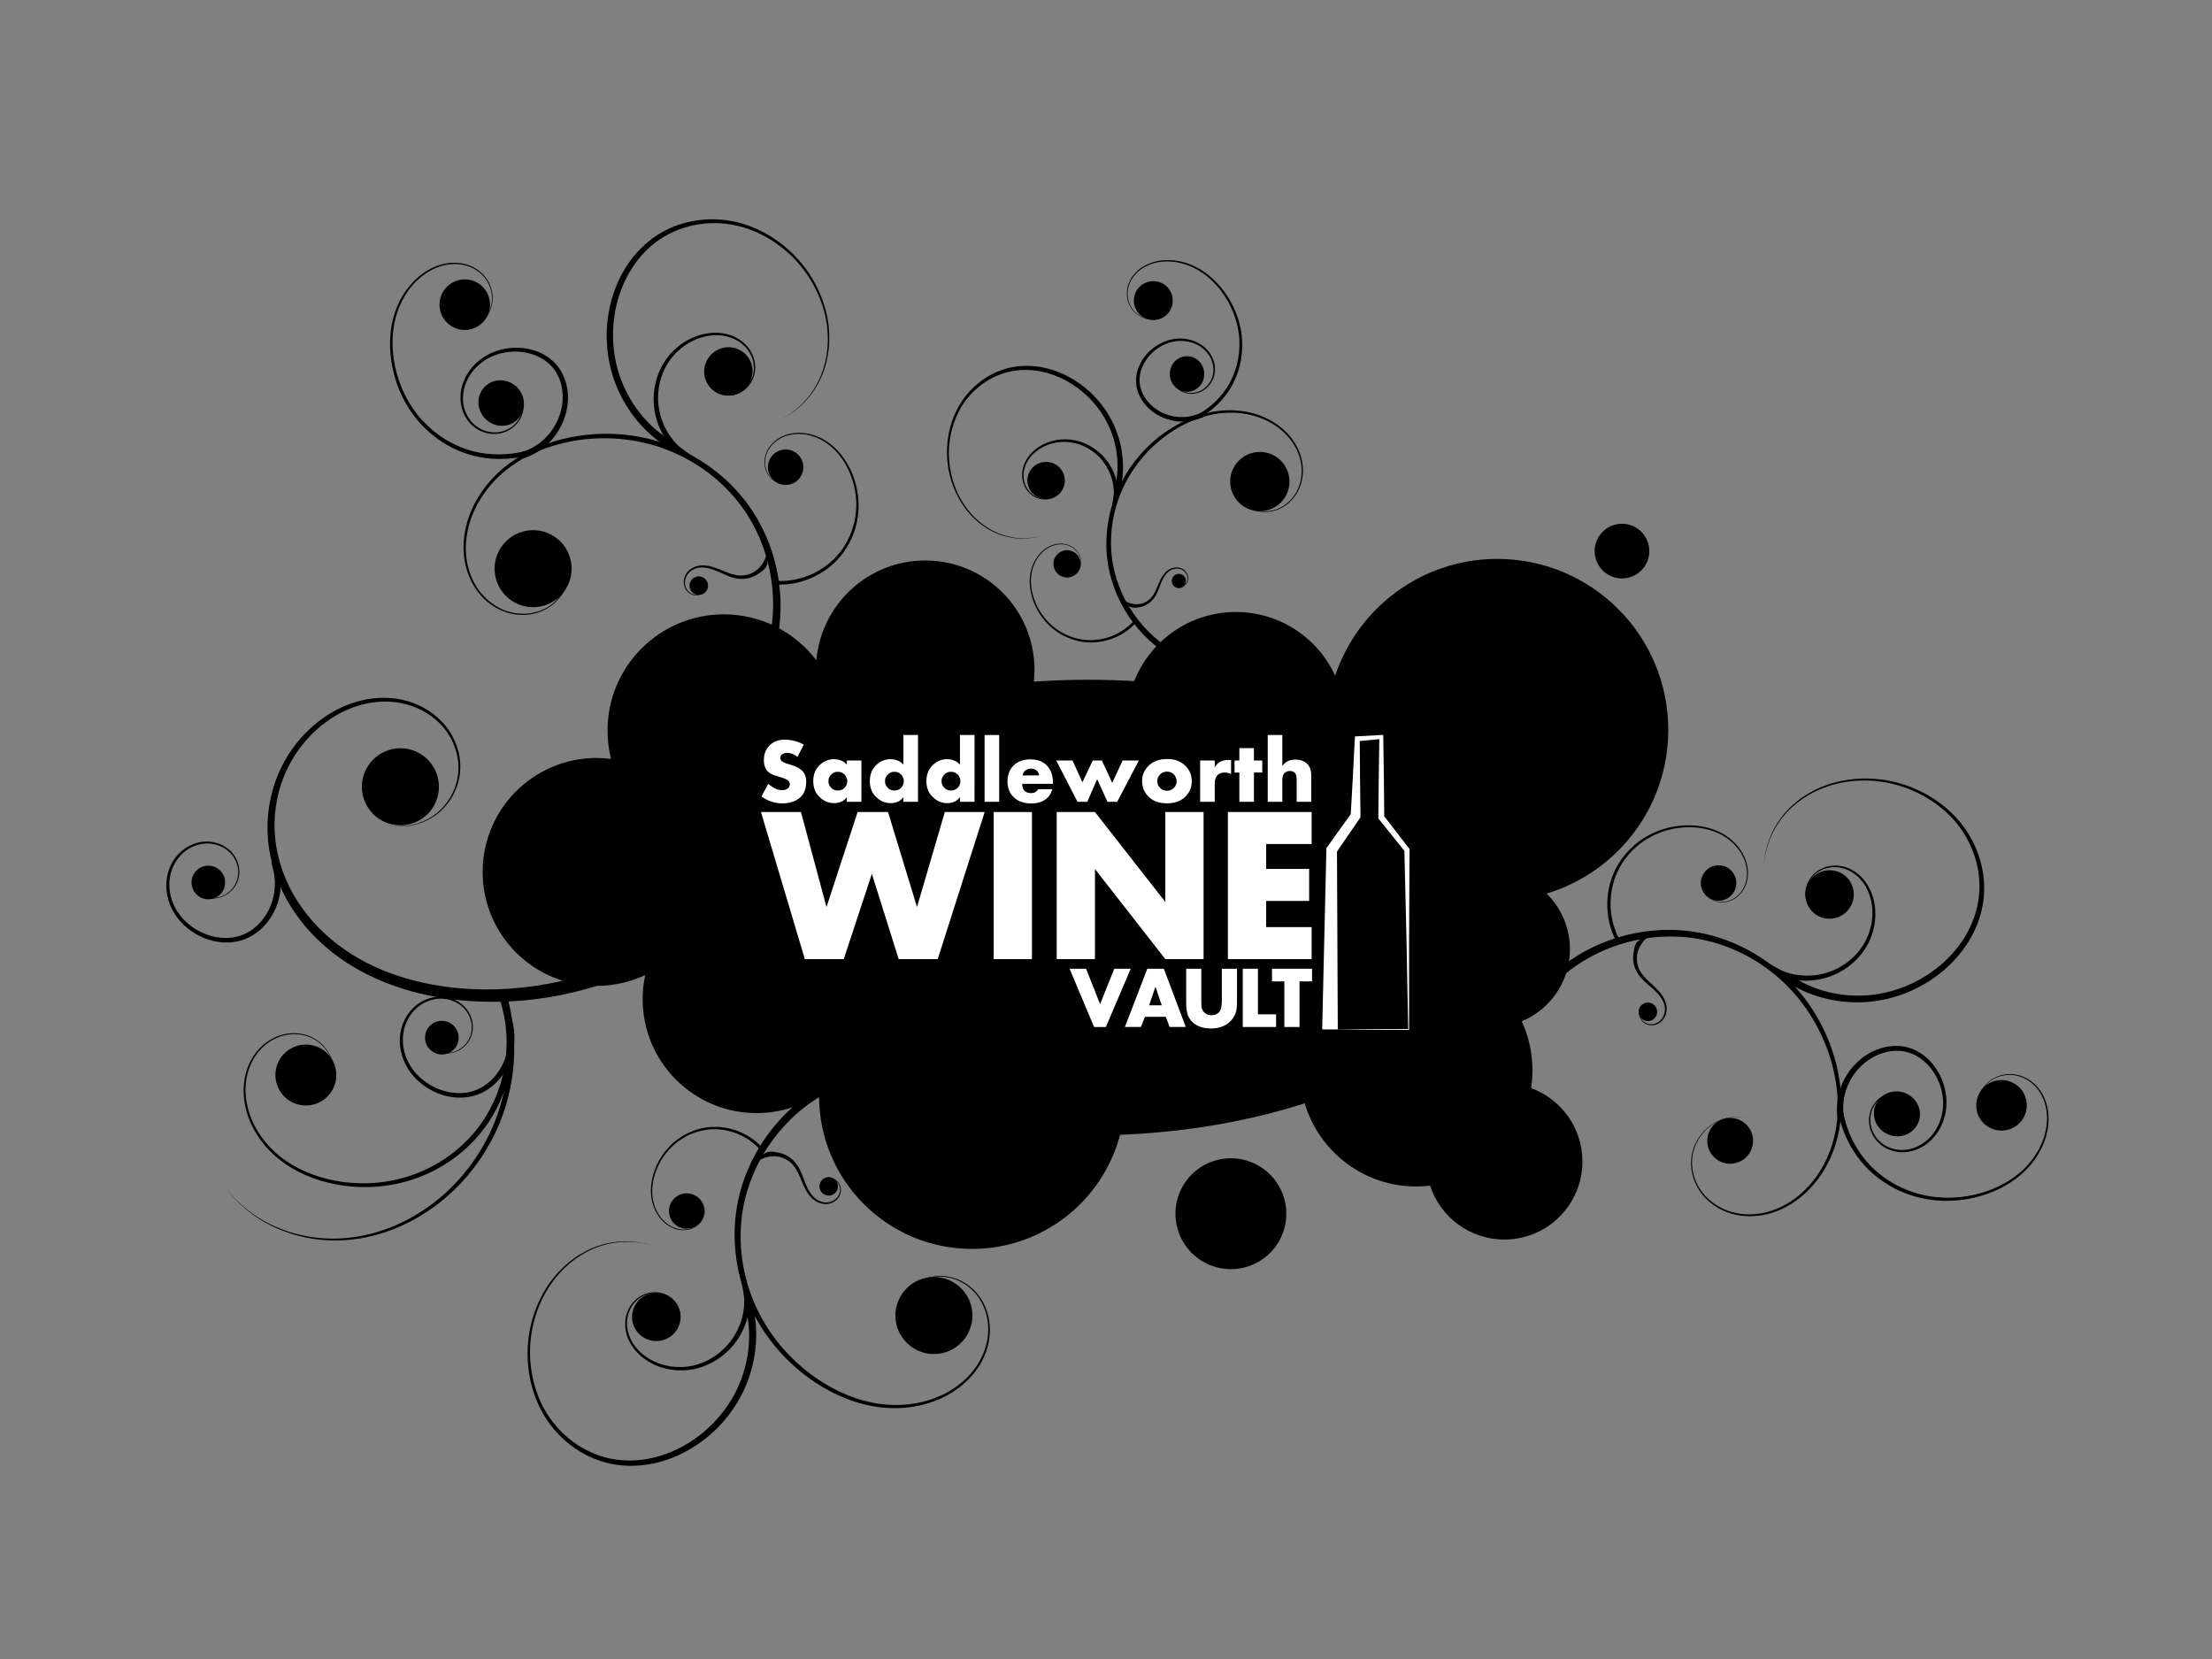<?xml version="1.0" encoding="UTF-8" standalone="no"?>
<!-- Created with Inkscape (http://www.inkscape.org/) -->

<svg
   xmlns:dc="http://purl.org/dc/elements/1.1/"
   xmlns:cc="http://creativecommons.org/ns#"
   xmlns:rdf="http://www.w3.org/1999/02/22-rdf-syntax-ns#"
   xmlns:svg="http://www.w3.org/2000/svg"
   xmlns="http://www.w3.org/2000/svg"
   xmlns:sodipodi="http://sodipodi.sourceforge.net/DTD/sodipodi-0.dtd"
   xmlns:inkscape="http://www.inkscape.org/namespaces/inkscape"
   id="svg2985"
   version="1.1"
   inkscape:version="0.48.2 r9819"
   width="1417"
   height="1063"
   sodipodi:docname="sign6.svg"
   inkscape:export-filename="C:\Users\rick\Desktop\sign6.png"
   inkscape:export-xdpi="90"
   inkscape:export-ydpi="90">
  <rect width="100%" height="100%" fill="#808080" stroke="none"/>
  <defs
     id="defs2989">
    <inkscape:path-effect
       effect="skeletal"
       id="path-effect5019"
       is_visible="true"
       pattern="m 395.855,242.028 0,10 10,-5 z"
       copytype="single_stretched"
       prop_scale="1"
       scale_y_rel="false"
       spacing="0"
       normal_offset="0"
       tang_offset="0"
       prop_units="false"
       vertical_pattern="false"
       fuse_tolerance="0" />
    <inkscape:path-effect
       effect="spiro"
       id="path-effect5017"
       is_visible="true" />
    <inkscape:path-effect
       effect="skeletal"
       id="path-effect5000"
       is_visible="true"
       pattern="m 1863.597,-34.313 0,10 10,-5 z"
       copytype="single_stretched"
       prop_scale="1"
       scale_y_rel="false"
       spacing="0"
       normal_offset="0"
       tang_offset="0"
       prop_units="false"
       vertical_pattern="false"
       fuse_tolerance="0" />
    <inkscape:path-effect
       effect="spiro"
       id="path-effect4998"
       is_visible="true" />
    <inkscape:path-effect
       effect="skeletal"
       id="path-effect4937"
       is_visible="true"
       pattern="m 156.314,291.028 10,5 0,-10 z"
       copytype="single_stretched"
       prop_scale="1"
       scale_y_rel="false"
       spacing="0"
       normal_offset="0"
       tang_offset="0"
       prop_units="false"
       vertical_pattern="false"
       fuse_tolerance="0" />
    <inkscape:path-effect
       effect="spiro"
       id="path-effect4935"
       is_visible="true" />
    <inkscape:path-effect
       fuse_tolerance="0"
       vertical_pattern="false"
       prop_units="false"
       tang_offset="0"
       normal_offset="0"
       spacing="0"
       scale_y_rel="false"
       prop_scale="1"
       copytype="single_stretched"
       pattern="M 0,5 10,10 10,0 z"
       is_visible="true"
       id="path-effect4792"
       effect="skeletal" />
    <inkscape:path-effect
       is_visible="true"
       id="path-effect4790"
       effect="spiro" />
    <inkscape:path-effect
       fuse_tolerance="0"
       vertical_pattern="false"
       prop_units="false"
       tang_offset="0"
       normal_offset="0"
       spacing="0"
       scale_y_rel="false"
       prop_scale="1"
       copytype="single_stretched"
       pattern="m 2586.12,-672.617 0,10 10,-5 z"
       is_visible="true"
       id="path-effect4750"
       effect="skeletal" />
    <inkscape:path-effect
       is_visible="true"
       id="path-effect4748"
       effect="spiro" />
    <inkscape:path-effect
       effect="skeletal"
       id="path-effect4721"
       is_visible="true"
       pattern="M 0,0 0,10 10,5 z"
       copytype="single_stretched"
       prop_scale="1"
       scale_y_rel="false"
       spacing="0"
       normal_offset="0"
       tang_offset="0"
       prop_units="false"
       vertical_pattern="false"
       fuse_tolerance="0" />
    <inkscape:path-effect
       effect="spiro"
       id="path-effect4719"
       is_visible="true" />
    <inkscape:path-effect
       effect="skeletal"
       id="path-effect4715"
       is_visible="true"
       pattern="M 0,0 0,10 10,5 z"
       copytype="single_stretched"
       prop_scale="1"
       scale_y_rel="false"
       spacing="0"
       normal_offset="0"
       tang_offset="0"
       prop_units="false"
       vertical_pattern="false"
       fuse_tolerance="0" />
    <inkscape:path-effect
       effect="spiro"
       id="path-effect4713"
       is_visible="true" />
    <inkscape:path-effect
       effect="skeletal"
       id="path-effect4709"
       is_visible="true"
       pattern="M 0,0 0,10 10,5 z"
       copytype="single_stretched"
       prop_scale="1"
       scale_y_rel="false"
       spacing="0"
       normal_offset="0"
       tang_offset="0"
       prop_units="false"
       vertical_pattern="false"
       fuse_tolerance="0" />
    <inkscape:path-effect
       effect="spiro"
       id="path-effect4707"
       is_visible="true" />
    <inkscape:path-effect
       effect="skeletal"
       id="path-effect4660"
       is_visible="true"
       pattern="m 48.544,-17.33 10,5 0,-10 z"
       copytype="single_stretched"
       prop_scale="1"
       scale_y_rel="false"
       spacing="0"
       normal_offset="0"
       tang_offset="0"
       prop_units="false"
       vertical_pattern="false"
       fuse_tolerance="0" />
    <inkscape:path-effect
       effect="spiro"
       id="path-effect4658"
       is_visible="true" />
    <inkscape:path-effect
       effect="skeletal"
       id="path-effect4599"
       is_visible="true"
       pattern="m 377.137,-1439.177 10,5 0,-10 z"
       copytype="single_stretched"
       prop_scale="1"
       scale_y_rel="false"
       spacing="0"
       normal_offset="0"
       tang_offset="0"
       prop_units="false"
       vertical_pattern="false"
       fuse_tolerance="0" />
    <inkscape:path-effect
       effect="spiro"
       id="path-effect4597"
       is_visible="true" />
    <inkscape:path-effect
       fuse_tolerance="0"
       vertical_pattern="false"
       prop_units="false"
       tang_offset="0"
       normal_offset="0"
       spacing="0"
       scale_y_rel="false"
       prop_scale="1"
       copytype="single_stretched"
       pattern="m 870.742,-489.928 10,5 0,-10 z"
       is_visible="true"
       id="path-effect4571"
       effect="skeletal" />
    <inkscape:path-effect
       is_visible="true"
       id="path-effect4569"
       effect="spiro" />
    <inkscape:path-effect
       effect="skeletal"
       id="path-effect4463"
       is_visible="true"
       pattern="M 0,5 10,10 10,0 z"
       copytype="single_stretched"
       prop_scale="1"
       scale_y_rel="false"
       spacing="0"
       normal_offset="0"
       tang_offset="0"
       prop_units="false"
       vertical_pattern="false"
       fuse_tolerance="0" />
    <inkscape:path-effect
       effect="spiro"
       id="path-effect4461"
       is_visible="true" />
    <inkscape:path-effect
       effect="skeletal"
       id="path-effect4413"
       is_visible="true"
       pattern="M 0,5 10,10 10,0 z"
       copytype="single_stretched"
       prop_scale="1"
       scale_y_rel="false"
       spacing="0"
       normal_offset="0"
       tang_offset="0"
       prop_units="false"
       vertical_pattern="false"
       fuse_tolerance="0" />
    <inkscape:path-effect
       effect="spiro"
       id="path-effect4411"
       is_visible="true" />
    <inkscape:path-effect
       effect="skeletal"
       id="path-effect4401"
       is_visible="true"
       pattern="m -219,-73 10,5 0,-10 z"
       copytype="single_stretched"
       prop_scale="1"
       scale_y_rel="false"
       spacing="0"
       normal_offset="0"
       tang_offset="0"
       prop_units="false"
       vertical_pattern="false"
       fuse_tolerance="0" />
    <inkscape:path-effect
       effect="spiro"
       id="path-effect4399"
       is_visible="true" />
    <inkscape:path-effect
       effect="skeletal"
       id="path-effect4390"
       is_visible="true"
       pattern="m -33.5,-1 0,10 10,-5 z"
       copytype="single_stretched"
       prop_scale="1"
       scale_y_rel="false"
       spacing="0"
       normal_offset="0"
       tang_offset="0"
       prop_units="false"
       vertical_pattern="false"
       fuse_tolerance="0" />
    <inkscape:path-effect
       effect="spiro"
       id="path-effect4388"
       is_visible="true" />
    <inkscape:path-effect
       effect="skeletal"
       id="path-effect4359"
       is_visible="true"
       pattern="m 966.369,385.017 10,5 0,-10 z"
       copytype="single_stretched"
       prop_scale="1"
       scale_y_rel="false"
       spacing="0"
       normal_offset="0"
       tang_offset="0"
       prop_units="false"
       vertical_pattern="false"
       fuse_tolerance="0" />
    <inkscape:path-effect
       effect="spiro"
       id="path-effect4357"
       is_visible="true" />
    <inkscape:path-effect
       effect="skeletal"
       id="path-effect4100"
       is_visible="true"
       pattern="m -206,240 10,5 0,-10 z"
       copytype="single_stretched"
       prop_scale="1"
       scale_y_rel="false"
       spacing="0"
       normal_offset="0"
       tang_offset="0"
       prop_units="false"
       vertical_pattern="false"
       fuse_tolerance="0" />
    <inkscape:path-effect
       effect="spiro"
       id="path-effect4098"
       is_visible="true" />
    <inkscape:path-effect
       effect="skeletal"
       id="path-effect4034"
       is_visible="true"
       pattern="M 0,5 10,10 10,0 z"
       copytype="single_stretched"
       prop_scale="1"
       scale_y_rel="false"
       spacing="0"
       normal_offset="0"
       tang_offset="0"
       prop_units="false"
       vertical_pattern="false"
       fuse_tolerance="0" />
    <inkscape:path-effect
       effect="spiro"
       id="path-effect4032"
       is_visible="true" />
    <inkscape:path-effect
       effect="skeletal"
       id="path-effect4028"
       is_visible="true"
       pattern="M 0,5 10,10 10,0 z"
       copytype="single_stretched"
       prop_scale="1"
       scale_y_rel="false"
       spacing="0"
       normal_offset="0"
       tang_offset="0"
       prop_units="false"
       vertical_pattern="false"
       fuse_tolerance="0" />
    <inkscape:path-effect
       effect="spiro"
       id="path-effect4026"
       is_visible="true" />
    <inkscape:path-effect
       effect="skeletal"
       id="path-effect4022"
       is_visible="true"
       pattern="M 0,5 10,10 10,0 z"
       copytype="single_stretched"
       prop_scale="1"
       scale_y_rel="false"
       spacing="0"
       normal_offset="0"
       tang_offset="0"
       prop_units="false"
       vertical_pattern="false"
       fuse_tolerance="0" />
    <inkscape:path-effect
       effect="spiro"
       id="path-effect4020"
       is_visible="true" />
    <inkscape:path-effect
       effect="skeletal"
       id="path-effect4014"
       is_visible="true"
       pattern="M 0,5 10,10 10,0 z"
       copytype="single_stretched"
       prop_scale="1"
       scale_y_rel="false"
       spacing="0"
       normal_offset="0"
       tang_offset="0"
       prop_units="false"
       vertical_pattern="false"
       fuse_tolerance="0" />
    <inkscape:path-effect
       effect="spiro"
       id="path-effect4012"
       is_visible="true" />
    <inkscape:path-effect
       effect="skeletal"
       id="path-effect4008"
       is_visible="true"
       pattern="M 0,5 10,10 10,0 z"
       copytype="single_stretched"
       prop_scale="1"
       scale_y_rel="false"
       spacing="0"
       normal_offset="0"
       tang_offset="0"
       prop_units="false"
       vertical_pattern="false"
       fuse_tolerance="0" />
    <inkscape:path-effect
       effect="spiro"
       id="path-effect4006"
       is_visible="true" />
    <inkscape:path-effect
       effect="skeletal"
       id="path-effect3972"
       is_visible="true"
       pattern="m -444.139,429.803 10,5 0,-10 z"
       copytype="single_stretched"
       prop_scale="1"
       scale_y_rel="false"
       spacing="0"
       normal_offset="0"
       tang_offset="0"
       prop_units="false"
       vertical_pattern="false"
       fuse_tolerance="0" />
    <inkscape:path-effect
       effect="spiro"
       id="path-effect3970"
       is_visible="true" />
    <inkscape:path-effect
       effect="skeletal"
       id="path-effect3948"
       is_visible="true"
       pattern="M 0,5 10,10 10,0 z"
       copytype="single_stretched"
       prop_scale="1"
       scale_y_rel="false"
       spacing="0"
       normal_offset="0"
       tang_offset="0"
       prop_units="false"
       vertical_pattern="false"
       fuse_tolerance="0" />
    <inkscape:path-effect
       effect="spiro"
       id="path-effect3946"
       is_visible="true" />
    <inkscape:path-effect
       effect="skeletal"
       id="path-effect3922"
       is_visible="true"
       pattern="M 0,0 0,10 10,5 z"
       copytype="single_stretched"
       prop_scale="1"
       scale_y_rel="false"
       spacing="0"
       normal_offset="0"
       tang_offset="0"
       prop_units="false"
       vertical_pattern="false"
       fuse_tolerance="0" />
    <inkscape:path-effect
       effect="spiro"
       id="path-effect3920"
       is_visible="true" />
    <inkscape:path-effect
       fuse_tolerance="0"
       vertical_pattern="false"
       prop_units="false"
       tang_offset="0"
       normal_offset="0"
       spacing="0"
       scale_y_rel="false"
       prop_scale="1"
       copytype="single_stretched"
       pattern="m -506.674,515.382 0,10 10,-5 z"
       is_visible="true"
       id="path-effect3916"
       effect="skeletal" />
    <inkscape:path-effect
       is_visible="true"
       id="path-effect3914"
       effect="spiro" />
    <inkscape:path-effect
       effect="skeletal"
       id="path-effect3861"
       is_visible="true"
       pattern="M 0,0 0,10 10,5 z"
       copytype="single_stretched"
       prop_scale="1"
       scale_y_rel="false"
       spacing="0"
       normal_offset="0"
       tang_offset="0"
       prop_units="false"
       vertical_pattern="false"
       fuse_tolerance="0" />
    <inkscape:path-effect
       effect="spiro"
       id="path-effect3859"
       is_visible="true" />
    <inkscape:path-effect
       effect="skeletal"
       id="path-effect3855"
       is_visible="true"
       pattern="m -76.024,314.765 0,10 10,-5 z"
       copytype="single_stretched"
       prop_scale="1"
       scale_y_rel="false"
       spacing="0"
       normal_offset="0"
       tang_offset="0"
       prop_units="false"
       vertical_pattern="false"
       fuse_tolerance="0" />
    <inkscape:path-effect
       effect="spiro"
       id="path-effect3853"
       is_visible="true" />
    <inkscape:path-effect
       effect="skeletal"
       id="path-effect3849"
       is_visible="true"
       pattern="M 0,0 0,10 10,5 z"
       copytype="single_stretched"
       prop_scale="1"
       scale_y_rel="false"
       spacing="0"
       normal_offset="0"
       tang_offset="0"
       prop_units="false"
       vertical_pattern="false"
       fuse_tolerance="0" />
    <inkscape:path-effect
       effect="spiro"
       id="path-effect3847"
       is_visible="true" />
    <inkscape:path-effect
       effect="skeletal"
       id="path-effect3843"
       is_visible="true"
       pattern="M 0,0 0,10 10,5 z"
       copytype="single_stretched"
       prop_scale="1"
       scale_y_rel="false"
       spacing="0"
       normal_offset="0"
       tang_offset="0"
       prop_units="false"
       vertical_pattern="false"
       fuse_tolerance="0" />
    <inkscape:path-effect
       effect="spiro"
       id="path-effect3841"
       is_visible="true" />
    <inkscape:path-effect
       effect="skeletal"
       id="path-effect3837"
       is_visible="true"
       pattern="M 0,0 0,10 10,5 z"
       copytype="single_stretched"
       prop_scale="1"
       scale_y_rel="false"
       spacing="0"
       normal_offset="0"
       tang_offset="0"
       prop_units="false"
       vertical_pattern="false"
       fuse_tolerance="0" />
    <inkscape:path-effect
       effect="spiro"
       id="path-effect3835"
       is_visible="true" />
    <inkscape:path-effect
       effect="skeletal"
       id="path-effect3831"
       is_visible="true"
       pattern="M 0,0 0,10 10,5 z"
       copytype="single_stretched"
       prop_scale="1"
       scale_y_rel="false"
       spacing="0"
       normal_offset="0"
       tang_offset="0"
       prop_units="false"
       vertical_pattern="false"
       fuse_tolerance="0" />
    <inkscape:path-effect
       effect="spiro"
       id="path-effect3829"
       is_visible="true" />
    <inkscape:path-effect
       effect="skeletal"
       id="path-effect3825"
       is_visible="true"
       pattern="M 0,0 0,10 10,5 z"
       copytype="single_stretched"
       prop_scale="1"
       scale_y_rel="false"
       spacing="0"
       normal_offset="0"
       tang_offset="0"
       prop_units="false"
       vertical_pattern="false"
       fuse_tolerance="0" />
    <inkscape:path-effect
       effect="spiro"
       id="path-effect3823"
       is_visible="true" />
    <inkscape:path-effect
       effect="skeletal"
       id="path-effect3819"
       is_visible="true"
       pattern="M 0,0 0,10 10,5 z"
       copytype="single_stretched"
       prop_scale="1"
       scale_y_rel="false"
       spacing="0"
       normal_offset="0"
       tang_offset="0"
       prop_units="false"
       vertical_pattern="false"
       fuse_tolerance="0" />
    <inkscape:path-effect
       effect="spiro"
       id="path-effect3817"
       is_visible="true" />
    <inkscape:path-effect
       effect="skeletal"
       id="path-effect3800"
       is_visible="true"
       pattern="M 0,0 0,10 10,5 z"
       copytype="single_stretched"
       prop_scale="1"
       scale_y_rel="false"
       spacing="0"
       normal_offset="0"
       tang_offset="0"
       prop_units="false"
       vertical_pattern="false"
       fuse_tolerance="0" />
    <inkscape:path-effect
       effect="spiro"
       id="path-effect3798"
       is_visible="true" />
    <inkscape:path-effect
       effect="skeletal"
       id="path-effect3794"
       is_visible="true"
       pattern="M 0,0 0,10 10,5 z"
       copytype="single_stretched"
       prop_scale="1"
       scale_y_rel="false"
       spacing="0"
       normal_offset="0"
       tang_offset="0"
       prop_units="false"
       vertical_pattern="false"
       fuse_tolerance="0" />
    <inkscape:path-effect
       effect="spiro"
       id="path-effect3792"
       is_visible="true" />
    <inkscape:path-effect
       effect="skeletal"
       id="path-effect3775"
       is_visible="true"
       pattern="M 0,0 0,10 10,5 z"
       copytype="single_stretched"
       prop_scale="1"
       scale_y_rel="false"
       spacing="0"
       normal_offset="0"
       tang_offset="0"
       prop_units="false"
       vertical_pattern="false"
       fuse_tolerance="0" />
    <inkscape:path-effect
       effect="spiro"
       id="path-effect3773"
       is_visible="true" />
    <inkscape:path-effect
       effect="skeletal"
       id="path-effect3769"
       is_visible="true"
       pattern="M 0,0 0,10 10,5 z"
       copytype="single_stretched"
       prop_scale="1"
       scale_y_rel="false"
       spacing="0"
       normal_offset="0"
       tang_offset="0"
       prop_units="false"
       vertical_pattern="false"
       fuse_tolerance="0" />
    <inkscape:path-effect
       effect="spiro"
       id="path-effect3767"
       is_visible="true" />
    <inkscape:path-effect
       effect="spiro"
       id="path-effect3847-4"
       is_visible="true" />
    <inkscape:path-effect
       effect="skeletal"
       id="path-effect3849-0"
       is_visible="true"
       pattern="m 445.424,-330.17 0,10 10,-5 z"
       copytype="single_stretched"
       prop_scale="1"
       scale_y_rel="false"
       spacing="0"
       normal_offset="0"
       tang_offset="0"
       prop_units="false"
       vertical_pattern="false"
       fuse_tolerance="0" />
    <inkscape:path-effect
       effect="spiro"
       id="path-effect4357-3"
       is_visible="true" />
    <inkscape:path-effect
       effect="skeletal"
       id="path-effect4359-2"
       is_visible="true"
       pattern="m -883.892,-466.94 10,5 0,-10 z"
       copytype="single_stretched"
       prop_scale="1"
       scale_y_rel="false"
       spacing="0"
       normal_offset="0"
       tang_offset="0"
       prop_units="false"
       vertical_pattern="false"
       fuse_tolerance="0" />
    <inkscape:path-effect
       effect="spiro"
       id="path-effect4461-5"
       is_visible="true" />
    <inkscape:path-effect
       effect="skeletal"
       id="path-effect4463-7"
       is_visible="true"
       pattern="M 0,5 10,10 10,0 z"
       copytype="single_stretched"
       prop_scale="1"
       scale_y_rel="false"
       spacing="0"
       normal_offset="0"
       tang_offset="0"
       prop_units="false"
       vertical_pattern="false"
       fuse_tolerance="0" />
    <inkscape:path-effect
       effect="spiro"
       id="path-effect4461-2"
       is_visible="true" />
    <inkscape:path-effect
       effect="skeletal"
       id="path-effect4463-79"
       is_visible="true"
       pattern="M 0,5 10,10 10,0 z"
       copytype="single_stretched"
       prop_scale="1"
       scale_y_rel="false"
       spacing="0"
       normal_offset="0"
       tang_offset="0"
       prop_units="false"
       vertical_pattern="false"
       fuse_tolerance="0" />
    <inkscape:path-effect
       is_visible="true"
       id="path-effect4569-4"
       effect="spiro" />
    <inkscape:path-effect
       fuse_tolerance="0"
       vertical_pattern="false"
       prop_units="false"
       tang_offset="0"
       normal_offset="0"
       spacing="0"
       scale_y_rel="false"
       prop_scale="1"
       copytype="single_stretched"
       pattern="m 107.387,-1145.082 10,5 0,-10 z"
       is_visible="true"
       id="path-effect4571-3"
       effect="skeletal" />
    <inkscape:path-effect
       effect="spiro"
       id="path-effect4461-3"
       is_visible="true" />
    <inkscape:path-effect
       effect="skeletal"
       id="path-effect4463-4"
       is_visible="true"
       pattern="M 0,5 10,10 10,0 z"
       copytype="single_stretched"
       prop_scale="1"
       scale_y_rel="false"
       spacing="0"
       normal_offset="0"
       tang_offset="0"
       prop_units="false"
       vertical_pattern="false"
       fuse_tolerance="0" />
    <inkscape:path-effect
       effect="spiro"
       id="path-effect4719-8"
       is_visible="true" />
    <inkscape:path-effect
       effect="skeletal"
       id="path-effect4721-7"
       is_visible="true"
       pattern="m 235.766,-299.24 0,10 10,-5 z"
       copytype="single_stretched"
       prop_scale="1"
       scale_y_rel="false"
       spacing="0"
       normal_offset="0"
       tang_offset="0"
       prop_units="false"
       vertical_pattern="false"
       fuse_tolerance="0" />
    <inkscape:path-effect
       effect="spiro"
       id="path-effect4461-27"
       is_visible="true" />
    <inkscape:path-effect
       effect="skeletal"
       id="path-effect4463-793"
       is_visible="true"
       pattern="M 0,5 10,10 10,0 z"
       copytype="single_stretched"
       prop_scale="1"
       scale_y_rel="false"
       spacing="0"
       normal_offset="0"
       tang_offset="0"
       prop_units="false"
       vertical_pattern="false"
       fuse_tolerance="0" />
    <inkscape:path-effect
       is_visible="true"
       id="path-effect4790-1"
       effect="spiro" />
    <inkscape:path-effect
       fuse_tolerance="0"
       vertical_pattern="false"
       prop_units="false"
       tang_offset="0"
       normal_offset="0"
       spacing="0"
       scale_y_rel="false"
       prop_scale="1"
       copytype="single_stretched"
       pattern="M 0,5 10,10 10,0 z"
       is_visible="true"
       id="path-effect4792-9"
       effect="skeletal" />
    <inkscape:path-effect
       is_visible="true"
       id="path-effect4569-6"
       effect="spiro" />
    <inkscape:path-effect
       fuse_tolerance="0"
       vertical_pattern="false"
       prop_units="false"
       tang_offset="0"
       normal_offset="0"
       spacing="0"
       scale_y_rel="false"
       prop_scale="1"
       copytype="single_stretched"
       pattern="m 1324.739,-1288.991 10,5 0,-10 z"
       is_visible="true"
       id="path-effect4571-1"
       effect="skeletal" />
    <inkscape:path-effect
       effect="spiro"
       id="path-effect4935-8"
       is_visible="true" />
    <inkscape:path-effect
       effect="skeletal"
       id="path-effect4937-9"
       is_visible="true"
       pattern="m 723.283,-401.669 10,5 0,-10 z"
       copytype="single_stretched"
       prop_scale="1"
       scale_y_rel="false"
       spacing="0"
       normal_offset="0"
       tang_offset="0"
       prop_units="false"
       vertical_pattern="false"
       fuse_tolerance="0" />
    <inkscape:path-effect
       is_visible="true"
       id="path-effect4748-3"
       effect="spiro" />
    <inkscape:path-effect
       fuse_tolerance="0"
       vertical_pattern="false"
       prop_units="false"
       tang_offset="0"
       normal_offset="0"
       spacing="0"
       scale_y_rel="false"
       prop_scale="1"
       copytype="single_stretched"
       pattern="m 1664.566,-1664.566 0,10 10,-5 z"
       is_visible="true"
       id="path-effect4750-4"
       effect="skeletal" />
    <inkscape:path-effect
       is_visible="true"
       id="path-effect4748-4"
       effect="spiro" />
    <inkscape:path-effect
       fuse_tolerance="0"
       vertical_pattern="false"
       prop_units="false"
       tang_offset="0"
       normal_offset="0"
       spacing="0"
       scale_y_rel="false"
       prop_scale="1"
       copytype="single_stretched"
       pattern="m 1664.566,-1664.566 0,10 10,-5 z"
       is_visible="true"
       id="path-effect4750-6"
       effect="skeletal" />
    <inkscape:path-effect
       effect="spiro"
       id="path-effect4461-9"
       is_visible="true" />
    <inkscape:path-effect
       effect="skeletal"
       id="path-effect4463-1"
       is_visible="true"
       pattern="M 0,5 10,10 10,0 z"
       copytype="single_stretched"
       prop_scale="1"
       scale_y_rel="false"
       spacing="0"
       normal_offset="0"
       tang_offset="0"
       prop_units="false"
       vertical_pattern="false"
       fuse_tolerance="0" />
    <inkscape:path-effect
       is_visible="true"
       id="path-effect4790-3"
       effect="spiro" />
    <inkscape:path-effect
       fuse_tolerance="0"
       vertical_pattern="false"
       prop_units="false"
       tang_offset="0"
       normal_offset="0"
       spacing="0"
       scale_y_rel="false"
       prop_scale="1"
       copytype="single_stretched"
       pattern="M 0,5 10,10 10,0 z"
       is_visible="true"
       id="path-effect4792-5"
       effect="skeletal" />
    <inkscape:path-effect
       effect="spiro"
       id="path-effect4461-6"
       is_visible="true" />
    <inkscape:path-effect
       effect="skeletal"
       id="path-effect4463-0"
       is_visible="true"
       pattern="M 0,5 10,10 10,0 z"
       copytype="single_stretched"
       prop_scale="1"
       scale_y_rel="false"
       spacing="0"
       normal_offset="0"
       tang_offset="0"
       prop_units="false"
       vertical_pattern="false"
       fuse_tolerance="0" />
    <inkscape:path-effect
       is_visible="true"
       id="path-effect4790-16"
       effect="spiro" />
    <inkscape:path-effect
       fuse_tolerance="0"
       vertical_pattern="false"
       prop_units="false"
       tang_offset="0"
       normal_offset="0"
       spacing="0"
       scale_y_rel="false"
       prop_scale="1"
       copytype="single_stretched"
       pattern="M 0,5 10,10 10,0 z"
       is_visible="true"
       id="path-effect4792-57"
       effect="skeletal" />
  </defs>
  <sodipodi:namedview
     pagecolor="#ffffff"
     bordercolor="#666666"
     borderopacity="1"
     objecttolerance="10"
     gridtolerance="10"
     guidetolerance="10"
     inkscape:pageopacity="0"
     inkscape:pageshadow="2"
     inkscape:window-width="1920"
     inkscape:window-height="1005"
     id="namedview2987"
     showgrid="false"
     inkscape:zoom="0.5"
     inkscape:cx="690.59267"
     inkscape:cy="501.55691"
     inkscape:window-x="-9"
     inkscape:window-y="-9"
     inkscape:window-maximized="1"
     inkscape:current-layer="layer3" />
  <g
     inkscape:groupmode="layer"
     id="layer1"
     inkscape:label="Bubbles"
     style="display:inline">
    <path
       inkscape:connector-curvature="0"
       style="fill:#000000;fill-opacity:1;stroke:none"
       d="m 959.185,358.046 c -48.351,0 -89.366,31.34 -103.875,74.812 -11.066,-24.082 -35.386,-40.812 -63.625,-40.812 -29.574,0 -54.84,18.354 -65.094,44.281 -9.662,-0.564 -19.467,-0.875 -29.406,-0.875 -11.844,0 -23.495,0.422 -34.938,1.219 0.272,-2.506 0.438,-5.047 0.438,-7.625 0,-38.66 -31.34,-70 -70,-70 -36.615,0 -66.642,28.12 -69.719,63.938 -13.609,-17.873 -35.084,-29.438 -59.281,-29.438 -41.145,0 -74.5,33.355 -74.5,74.5 0,6.24 0.773,12.301 2.219,18.094 -3.019,-0.38 -6.096,-0.594 -9.219,-0.594 -40.317,0 -73,32.683 -73,73 0,40.317 32.683,73 73,73 11.146,0 21.707,-2.502 31.156,-6.969 -1.076,4.986 -1.656,10.161 -1.656,15.469 0,40.317 32.683,73 73,73 14.778,0 28.507,-4.42 40,-11.969 -0.003,0.323 0,0.645 0,0.969 0,54.124 43.876,98 98,98 45.522,0 83.797,-31.026 94.812,-73.094 43.012,-1.723 83.213,-8.875 118.281,-20.188 9.14,30.804 37.636,53.281 71.406,53.281 3.025,0 6.007,-0.181 8.938,-0.531 6.513,20.045 25.346,34.531 47.562,34.531 27.614,0 50,-22.386 50,-50 0,-21.598 -13.696,-40.008 -32.875,-47 0.581,-3.75 0.875,-7.587 0.875,-11.5 0,-11.182 -2.461,-21.795 -6.875,-31.312 18.124,-7.51 30.875,-25.348 30.875,-46.188 0,-13.959 -5.744,-26.554 -14.969,-35.625 45.102,-13.542 77.969,-55.363 77.969,-104.875 0,-60.475 -49.025,-109.5 -109.5,-109.5 z"
       id="path4124" />
    <path
       sodipodi:type="arc"
       style="fill:#000000;fill-opacity:1;stroke:none"
       id="path4309"
       sodipodi:cx="800.5"
       sodipodi:cy="801.5"
       sodipodi:rx="35.5"
       sodipodi:ry="35.5"
       d="m 836,801.5 a 35.5,35.5 0 1 1 -71,0 35.5,35.5 0 1 1 71,0 z"
       transform="translate(-12,-24)" />
    <path
       sodipodi:type="arc"
       style="fill:#000000;fill-opacity:1;stroke:none"
       id="path4309-2"
       sodipodi:cx="800.5"
       sodipodi:cy="801.5"
       sodipodi:rx="35.5"
       sodipodi:ry="35.5"
       d="m 836,801.5 a 35.5,35.5 0 1 1 -71,0 35.5,35.5 0 1 1 71,0 z"
       transform="matrix(0.493,0,0,0.493,644.387,-42.106)" />
  </g>
  <g
     inkscape:groupmode="layer"
     id="layer3"
     inkscape:label="Text"
     style="display:inline">
    <g
       style="font-size:41.668px;font-style:normal;font-weight:normal;line-height:125%;letter-spacing:0px;word-spacing:0px;fill:#ffffff;fill-opacity:1;stroke:none;font-family:Sans"
       id="text4329">
      <path
         d="m 516.468,500.749 c -4e-5,6.57 -2.886,10.852 -8.659,12.846 -2.013,0.703 -4.178,1.054 -6.494,1.054 -4.861,-10e-6 -9.371,-1.472 -13.53,-4.415 l 4.33,-8.146 c 3.038,2.734 6.01,4.102 8.915,4.102 1.31,1e-5 2.421,-0.304 3.333,-0.911 1.063,-0.684 1.595,-1.652 1.595,-2.905 -2e-5,-1.139 -0.589,-2.089 -1.766,-2.848 -0.874,-0.57 -2.345,-1.149 -4.415,-1.738 -2.507,-0.741 -4.083,-1.253 -4.728,-1.538 -1.025,-0.437 -1.899,-0.949 -2.621,-1.538 -2.07,-1.709 -3.105,-4.292 -3.105,-7.748 -10e-6,-3.608 1.073,-6.599 3.219,-8.972 2.507,-2.791 5.849,-4.187 10.026,-4.187 4.197,4e-5 8.308,1.054 12.334,3.162 l -4.045,7.862 c -2.203,-1.709 -4.425,-2.564 -6.665,-2.564 -1.082,3e-5 -2.051,0.275 -2.905,0.826 -0.968,0.627 -1.453,1.462 -1.453,2.507 -2e-5,1.025 0.636,1.908 1.908,2.649 0.57,0.342 2.279,0.93 5.127,1.766 3.57,1.044 6.115,2.526 7.634,4.443 1.31,1.633 1.965,3.731 1.965,6.295 z"
         style="font-size:58.335px;font-variant:normal;font-weight:bold;font-stretch:normal;font-family:Aharoni;-inkscape-font-specification:Aharoni Bold"
         id="path3419" />
      <path
         d="m 551.816,513.623 -9.343,0 0,-2.934 c -0.893,1.12 -1.795,1.937 -2.706,2.45 -1.595,0.892 -3.409,1.339 -5.44,1.339 -3.285,0 -6.21,-1.13 -8.773,-3.39 -3.057,-2.696 -4.586,-6.266 -4.586,-10.71 0,-4.519 1.567,-8.127 4.7,-10.824 2.488,-2.146 5.345,-3.219 8.574,-3.219 1.88,2e-5 3.646,0.399 5.298,1.196 0.949,0.456 1.927,1.206 2.934,2.25 l 0,-2.592 9.343,0 z m -9.058,-13.217 c -2e-5,-1.671 -0.589,-3.09 -1.766,-4.258 -1.177,-1.168 -2.602,-1.752 -4.273,-1.752 -1.861,2e-5 -3.39,0.703 -4.586,2.108 -0.968,1.139 -1.453,2.44 -1.453,3.902 -1e-5,1.462 0.484,2.763 1.453,3.902 1.177,1.405 2.706,2.108 4.586,2.108 1.69,1e-5 3.119,-0.579 4.287,-1.738 1.168,-1.158 1.752,-2.583 1.752,-4.273 z"
         style="font-size:58.335px;font-variant:normal;font-weight:bold;font-stretch:normal;font-family:Aharoni;-inkscape-font-specification:Aharoni Bold"
         id="path3421" />
      <path
         d="m 588.048,513.623 -9.343,0 0,-2.934 c -0.893,1.12 -1.795,1.937 -2.706,2.45 -1.595,0.892 -3.409,1.339 -5.44,1.339 -3.285,0 -6.21,-1.13 -8.773,-3.39 -3.057,-2.696 -4.586,-6.266 -4.586,-10.71 0,-4.519 1.567,-8.127 4.7,-10.824 2.488,-2.146 5.345,-3.219 8.574,-3.219 1.88,2e-5 3.646,0.399 5.298,1.196 0.949,0.456 1.927,1.206 2.934,2.25 l 0,-18.942 9.343,0 z M 578.99,500.407 c -2e-5,-1.671 -0.589,-3.09 -1.766,-4.258 -1.177,-1.168 -2.602,-1.752 -4.273,-1.752 -1.861,2e-5 -3.39,0.703 -4.586,2.108 -0.968,1.139 -1.453,2.44 -1.453,3.902 -1e-5,1.462 0.484,2.763 1.453,3.902 1.177,1.405 2.706,2.108 4.586,2.108 1.69,1e-5 3.119,-0.579 4.287,-1.738 1.168,-1.158 1.752,-2.583 1.752,-4.273 z"
         style="font-size:58.335px;font-variant:normal;font-weight:bold;font-stretch:normal;font-family:Aharoni;-inkscape-font-specification:Aharoni Bold"
         id="path3423" />
      <path
         d="m 624.279,513.623 -9.343,0 0,-2.934 c -0.893,1.12 -1.795,1.937 -2.706,2.45 -1.595,0.892 -3.409,1.339 -5.44,1.339 -3.285,0 -6.21,-1.13 -8.773,-3.39 -3.057,-2.696 -4.586,-6.266 -4.586,-10.71 0,-4.519 1.567,-8.127 4.7,-10.824 2.488,-2.146 5.345,-3.219 8.574,-3.219 1.88,2e-5 3.646,0.399 5.298,1.196 0.949,0.456 1.927,1.206 2.934,2.25 l 0,-18.942 9.343,0 z m -9.058,-13.217 c -3e-5,-1.671 -0.589,-3.09 -1.766,-4.258 -1.177,-1.168 -2.602,-1.752 -4.273,-1.752 -1.861,2e-5 -3.39,0.703 -4.586,2.108 -0.968,1.139 -1.453,2.44 -1.453,3.902 -10e-6,1.462 0.484,2.763 1.453,3.902 1.177,1.405 2.706,2.108 4.586,2.108 1.69,1e-5 3.119,-0.579 4.287,-1.738 1.168,-1.158 1.752,-2.583 1.752,-4.273 z"
         style="font-size:58.335px;font-variant:normal;font-weight:bold;font-stretch:normal;font-family:Aharoni;-inkscape-font-specification:Aharoni Bold"
         id="path3425" />
      <path
         d="m 640.06,513.623 -9.343,0 0,-42.783 9.343,0 z"
         style="font-size:58.335px;font-variant:normal;font-weight:bold;font-stretch:normal;font-family:Aharoni;-inkscape-font-specification:Aharoni Bold"
         id="path3427" />
      <path
         d="m 674.497,502.116 -19.654,0 c -10e-6,3.969 1.918,5.953 5.754,5.953 1.956,1e-5 3.456,-0.836 4.5,-2.507 l 9.029,0 c -0.722,2.393 -1.785,4.244 -3.19,5.554 -2.545,2.374 -5.953,3.56 -10.226,3.56 -5.431,0 -9.514,-1.652 -12.248,-4.956 -2.051,-2.469 -3.076,-5.478 -3.076,-9.029 0,-4.216 1.282,-7.643 3.845,-10.283 2.564,-2.639 6.181,-3.959 10.852,-3.959 5.754,3e-5 9.865,2.089 12.334,6.266 1.386,2.355 2.079,5.089 2.079,8.203 z m -8.716,-5.355 c -0.665,-2.924 -2.44,-4.386 -5.327,-4.387 -1.595,3e-5 -2.886,0.465 -3.874,1.396 -0.779,0.741 -1.272,1.738 -1.481,2.991 z"
         style="font-size:58.335px;font-variant:normal;font-weight:bold;font-stretch:normal;font-family:Aharoni;-inkscape-font-specification:Aharoni Bold"
         id="path3429" />
      <path
         d="m 729.528,487.19 -13.843,26.433 -6.238,0 -6.608,-14.498 -6.323,14.498 -6.295,0 -13.587,-26.433 10.425,0 6.323,13.929 6.637,-13.929 5.868,0 6.608,14.327 6.637,-14.327 z"
         style="font-size:58.335px;font-variant:normal;font-weight:bold;font-stretch:normal;font-family:Aharoni;-inkscape-font-specification:Aharoni Bold"
         id="path3431" />
      <path
         d="m 763.452,500.407 c -3e-5,3.665 -1.206,6.808 -3.617,9.428 -2.924,3.19 -7.017,4.785 -12.277,4.785 -5.279,0 -9.381,-1.595 -12.305,-4.785 -2.412,-2.621 -3.617,-5.839 -3.617,-9.656 0,-3.437 1.215,-6.485 3.646,-9.143 2.943,-3.209 7.13,-4.814 12.561,-4.814 4.994,3e-5 8.982,1.605 11.963,4.814 2.431,2.621 3.646,5.744 3.646,9.371 z m -9.713,0 c -3e-5,-1.709 -0.603,-3.157 -1.809,-4.344 -1.206,-1.187 -2.663,-1.78 -4.372,-1.78 -1.937,2e-5 -3.513,0.722 -4.728,2.165 -0.987,1.158 -1.481,2.478 -1.481,3.959 -2e-5,1.5 0.494,2.829 1.481,3.988 1.215,1.443 2.791,2.165 4.728,2.165 1.728,10e-6 3.19,-0.593 4.387,-1.78 1.196,-1.187 1.794,-2.644 1.794,-4.372 z"
         style="font-size:58.335px;font-variant:normal;font-weight:bold;font-stretch:normal;font-family:Aharoni;-inkscape-font-specification:Aharoni Bold"
         id="path3433" />
      <path
         d="m 788.632,495.821 c -1.31,-0.627 -2.64,-0.94 -3.988,-0.94 -3.076,2e-5 -5.07,1.253 -5.982,3.76 -0.342,0.911 -0.513,2.136 -0.513,3.674 l 0,11.308 -9.343,0 0,-26.433 9.343,0 0,4.33 c 0.987,-1.538 2.051,-2.649 3.19,-3.333 1.538,-0.911 3.361,-1.367 5.469,-1.367 0.494,3e-5 1.101,0.029 1.823,0.085 z"
         style="font-size:58.335px;font-variant:normal;font-weight:bold;font-stretch:normal;font-family:Aharoni;-inkscape-font-specification:Aharoni Bold"
         id="path3435" />
      <path
         d="m 808.599,494.881 -5.327,0 0,18.742 -9.343,0 0,-18.742 -3.076,0 0,-7.691 3.076,0 0,-7.947 9.343,0 0,7.947 5.327,0 z"
         style="font-size:58.335px;font-variant:normal;font-weight:bold;font-stretch:normal;font-family:Aharoni;-inkscape-font-specification:Aharoni Bold"
         id="path3437" />
      <path
         d="m 839.988,513.623 -9.343,0 0,-13.387 c -2e-5,-2.355 -0.266,-3.912 -0.798,-4.671 -0.779,-1.12 -1.946,-1.681 -3.504,-1.681 -1.443,2e-5 -2.64,0.484 -3.589,1.453 -0.874,0.893 -1.31,2.269 -1.31,4.13 l 0,14.157 -9.343,0 0,-42.783 9.343,0 0,19.682 c 1.082,-1.253 2.079,-2.136 2.991,-2.649 1.5,-0.854 3.352,-1.282 5.554,-1.282 2.81,3e-5 5.127,0.779 6.95,2.336 2.032,1.747 3.048,4.368 3.048,7.862 z"
         style="font-size:58.335px;font-variant:normal;font-weight:bold;font-stretch:normal;font-family:Aharoni;-inkscape-font-specification:Aharoni Bold"
         id="path3439" />
    </g>
    <g
       style="font-size:40px;font-style:normal;font-weight:normal;line-height:125%;letter-spacing:0px;word-spacing:0px;fill:#ffffff;fill-opacity:1;stroke:none;font-family:Sans"
       id="text4392">
      <path
         d="m 724.33,620.561 -15.914,37.324 -7.547,0 -15.695,-37.324 10.555,0 8.996,22.695 9.078,-22.695 z"
         style="font-size:56px;font-variant:normal;font-weight:bold;font-stretch:normal;letter-spacing:-4.1px;font-family:Aharoni;-inkscape-font-specification:Aharoni Bold"
         id="path3408" />
      <path
         d="m 759.605,657.885 -10.363,0 -2.406,-6.508 -13.398,0 -2.57,6.508 -10.254,0 14.355,-37.324 10.582,0 z m -15.395,-13.891 -4.02,-11.895 -4.074,11.895 z"
         style="font-size:56px;font-variant:normal;font-weight:bold;font-stretch:normal;letter-spacing:-4.1px;font-family:Aharoni;-inkscape-font-specification:Aharoni Bold"
         id="path3410" />
      <path
         d="m 792.419,642.08 c -4e-5,2.242 -0.182,4.156 -0.547,5.742 -0.565,2.461 -1.914,4.703 -4.047,6.727 -3.026,2.862 -7.073,4.293 -12.141,4.293 -5.159,0 -9.188,-1.458 -12.086,-4.375 -1.531,-1.531 -2.579,-3.454 -3.145,-5.77 -0.401,-1.641 -0.602,-3.846 -0.602,-6.617 l 0,-21.52 9.707,0 0,20.207 c -2e-5,1.622 0.027,2.835 0.082,3.637 0.182,2.534 1.34,4.302 3.473,5.305 0.875,0.419 1.841,0.629 2.898,0.629 2.37,10e-6 4.156,-0.829 5.359,-2.488 0.893,-1.221 1.34,-3.582 1.34,-7.082 l 0,-20.207 9.707,0 z"
         style="font-size:56px;font-variant:normal;font-weight:bold;font-stretch:normal;letter-spacing:-4.1px;font-family:Aharoni;-inkscape-font-specification:Aharoni Bold"
         id="path3412" />
      <path
         d="m 817.467,657.885 -21.355,0 0,-37.324 9.707,0 0,29.203 11.648,0 z"
         style="font-size:56px;font-variant:normal;font-weight:bold;font-stretch:normal;letter-spacing:-4.1px;font-family:Aharoni;-inkscape-font-specification:Aharoni Bold"
         id="path3414" />
      <path
         d="m 840.492,628.682 -8.039,0 0,29.203 -9.707,0 0,-29.203 -7.902,0 0,-8.121 25.648,0 z"
         style="font-size:56px;font-variant:normal;font-weight:bold;font-stretch:normal;letter-spacing:-4.1px;font-family:Aharoni;-inkscape-font-specification:Aharoni Bold"
         id="path3416" />
    </g>
    <g
       style="font-size:39.273px;font-style:normal;font-weight:normal;line-height:125%;letter-spacing:0px;word-spacing:0px;fill:#ffffff;fill-opacity:1;stroke:none;font-family:Sans"
       id="text3188">
      <path
         d="m 630.789,520.17 -30.099,94.231 -24.99,0 -17.189,-54.606 -18.018,54.606 -24.921,0 -28.097,-94.231 25.612,0 16.361,60.888 19.951,-60.888 19.468,0 18.57,60.888 17.811,-60.888 z"
         style="font-size:141.381px;font-variant:normal;font-weight:bold;font-stretch:normal;letter-spacing:-4.102px;font-family:Aharoni;-inkscape-font-specification:Aharoni Bold"
         id="path3442" />
      <path
         d="m 661.066,614.401 -24.507,0 0,-94.231 24.507,0 z"
         style="letter-spacing:-4.1px"
         id="path3444" />
      <path
         d="m 771.01,614.401 -24.507,0 -45.079,-57.712 0,57.712 -24.507,0 0,-94.231 24.507,0 45.079,57.643 0,-57.643 24.507,0 z"
         style="letter-spacing:-4.1px"
         id="path3446" />
      <path
         d="m 840.224,614.401 -53.639,0 0,-94.231 53.639,0 0,20.503 -29.132,0 0,15.947 27.545,0 0,20.503 -27.545,0 0,16.775 29.132,0 z"
         style="font-size:141.381px;font-variant:normal;font-weight:bold;font-stretch:normal;letter-spacing:-4.102px;font-family:Aharoni;-inkscape-font-specification:Aharoni Bold"
         id="path3448" />
    </g>
  </g>
  <g
     inkscape:groupmode="layer"
     id="layer4"
     inkscape:label="bottle"
     style="display:inline">
    <path
       style="fill:#ffffff;fill-rule:evenodd;stroke:none"
       d="m 846.978,659.426 10,0.095 c -0.212,-37.879 -0.385,-75.879 -0.519,-113.999 5.022,-7.325 10.045,-14.65 15.067,-21.977 -0.228,-16.246 -0.387,-32.531 -0.479,-48.855 4.124,-0.405 8.304,-0.809 12.542,-1.213 -0.297,16.899 -0.513,33.833 -0.647,50.804 5.566,6.912 11.131,13.823 16.697,20.733 10e-6,0 10e-6,1e-5 10e-6,1e-5 0.986,37.715 1.805,75.775 2.456,114.18 -16.612,-0.002 -33.318,0.091 -50.117,0.277 16.799,0.187 33.691,0.279 50.677,0.277 -0.079,-38.286 0.01,-76.916 0.265,-115.892 -5.39,-6.967 -10.78,-13.933 -16.171,-20.899 -0.134,-17.358 -0.35,-34.751 -0.647,-52.181 -5.988,0.327 -12.033,0.653 -18.135,0.978 0,0 -10e-6,0 -10e-6,0 -0.822,16.544 -1.711,33.126 -2.67,49.748 -5.203,7.282 -10.406,14.564 -15.609,21.847 -0.865,38.571 -1.768,77.262 -2.71,116.073 z"
       id="path4386"
       inkscape:path-effect="#path-effect4388;#path-effect4390"
       inkscape:original-d="m 851.97789,659.47349 1.09558,-115.03611 15.33815,-21.91164 1.09558,-49.30119 15.33815,-1.09558 0,51.49235 16.43373,20.81606 1.09558,115.03611 z"
       inkscape:connector-curvature="0"
       sodipodi:nodetypes="ccccccccc" />
  </g>
  <g
     inkscape:groupmode="layer"
     id="layer5"
     inkscape:label="fonds 2"
     style="display:inline">
    <g
       id="g4794"
       transform="matrix(0.514,0,0,0.514,831.485,-26.591)">
      <g
         id="g5172"
         transform="matrix(0.77,0,0,0.77,-40.539,221.598)">
        <path
           style="fill:#000000;fill-rule:evenodd;stroke:none"
           d="m -149.639,724.858 c 1.837,2.368 4.505,4.101 7.45,4.816 2.945,0.714 6.144,0.404 8.923,-0.886 2.088,-0.971 3.928,-2.477 5.319,-4.332 l 0,0 c 1.391,-1.854 2.332,-4.045 2.747,-6.339 l 0,0 c 0.824,-4.59 -0.512,-9.492 -3.432,-13.186 -2.921,-3.687 -7.297,-6.139 -11.965,-6.908 l -2e-5,0 c -4.664,-0.765 -9.539,0.089 -13.771,2.217 -4.436,2.239 -8.115,5.74 -10.996,9.705 -2.882,3.957 -5.047,8.334 -6.955,12.723 -1.922,4.405 -3.628,8.837 -5.648,13.035 l 0,0 c -2.005,4.148 -4.311,8.105 -7.299,11.36 -5.219,5.731 -12.64,9.434 -20.253,10.178 -7.611,0.756 -17.427,-1.816 -23.498,-6.298 9.434,16.34 20.128,11.694 24.072,11.235 8.839,-1.169 17.078,-5.663 22.806,-12.361 3.237,-3.812 5.608,-8.156 7.542,-12.563 l 0,-2e-5 c 1.959,-4.445 3.533,-8.959 5.276,-13.335 1.739,-4.348 3.652,-8.59 6.235,-12.364 2.583,-3.765 5.835,-7.114 9.794,-9.248 3.758,-2.034 8.168,-2.981 12.415,-2.412 4.24,0.565 8.346,2.662 11.118,5.956 2.771,3.286 4.195,7.805 3.555,12.1 -0.318,2.152 -1.132,4.243 -2.389,6.034 0,0 0,0 1e-5,2e-5 -1.256,1.791 -2.958,3.287 -4.925,4.278 -2.615,1.32 -5.706,1.731 -8.606,1.126 -2.9,-0.605 -5.601,-2.226 -7.514,-4.533 z"
           id="path3968"
           inkscape:connector-curvature="0"
           sodipodi:nodetypes="ccccccccccccccccccccccccccccccccc" />
        <path
           sodipodi:nodetypes="ccccccccccccccccccccccccc"
           inkscape:connector-curvature="0"
           id="path4397"
           d="m -325.61,551.036 c 1.55,7.565 0.038,15.727 -4.178,22.323 -4.217,6.595 -11.095,11.557 -18.855,13.55 -9.902,2.534 -20.909,0.138 -29.173,-5.879 0,0 0,0 0,-10e-6 -8.257,-6.019 -13.749,-15.385 -15.467,-25.349 -1.714,-9.958 0.194,-20.382 4.81,-29.433 0,-10e-6 0,-2e-5 0,-3e-5 4.614,-9.045 11.792,-16.728 20.237,-22.54 17.395,-11.973 40.144,-15.983 61.037,-11.426 20.878,4.567 39.599,17.332 51.912,34.524 9.117,12.72 14.822,27.768 16.373,43.301 -1.952,15.533 -6.567,28.452 -7.563,45.797 l -5.526,-3.116 c 6.223,-13.018 7.464,-27.699 6.324,-42.102 -1.137,-14.403 -6.161,-28.577 -14.446,-40.639 -11.177,-16.261 -28.556,-28.723 -48.123,-33.371 -19.543,-4.656 -41.311,-1.35 -58.069,9.741 -8.143,5.389 -15.149,12.552 -19.69,21.058 -4.537,8.498 -6.593,18.383 -5.141,27.875 1.447,9.481 6.485,18.573 14.275,24.472 l 10e-6,0 c 7.776,5.895 18.364,8.469 28,6.189 7.556,-1.781 14.405,-6.49 18.687,-12.9 4.283,-6.409 5.972,-14.48 4.578,-22.073 z"
           style="fill:#000000;fill-rule:evenodd;stroke:none" />
        <path
           inkscape:connector-curvature="0"
           id="path4415"
           d="m -355.06,587.161 c 16.718,0 30.271,-13.459 30.271,-30.061 0,-16.602 -13.553,-30.061 -30.271,-30.061 -16.718,0 -30.271,13.459 -30.271,30.061 0,16.602 13.553,30.061 30.271,30.061 z"
           style="fill:#000000;fill-opacity:1;stroke:none" />
        <path
           id="path4415-8"
           d="m -9.087,606.836 c -26.51,0 -48,-21.49 -48,-48 0,-26.51 21.49,-48 48,-48 26.51,0 48,21.49 48,48 0,26.51 -21.49,48 -48,48 z"
           style="fill:#000000;fill-opacity:1;stroke:none"
           inkscape:connector-curvature="0" />
        <path
           id="path4415-8-6"
           d="m -299.848,697.698 c -3.152,11.764 -15.244,18.745 -27.008,15.593 -11.764,-3.152 -18.745,-15.244 -15.593,-27.008 3.152,-11.764 15.244,-18.745 27.008,-15.593 11.764,3.152 18.745,15.244 15.593,27.008 z"
           style="fill:#000000;fill-opacity:1;stroke:none"
           inkscape:connector-curvature="0" />
        <g
           id="g4417-2-1"
           transform="matrix(0.04,0.458,0.458,-0.04,-497.666,825.34)">
          <path
             transform="matrix(0.342,0.94,0.94,-0.342,-760.468,812.14)"
             inkscape:connector-curvature="0"
             inkscape:original-d="m -210,666 c 0,0 120,-44 48,-74 -72,-30 -132,-63 -141,3 -9,66 -56,128 14,169 70,41 113,152 203,96 C 4,804 51,885 75,750"
             inkscape:path-effect="#path-effect4461;#path-effect4463"
             id="path4459-8"
             d="m -210,666 c 16.638,-1.913 32.308,-11.546 41.548,-25.617 9.238,-14.073 11.894,-32.354 6.987,-48.548 -4.34,-14.299 -14.331,-26.703 -27.079,-34.579 -1e-5,0 -1e-5,0 -2e-5,-10e-6 -12.747,-7.872 -28.08,-11.291 -43.05,-10.25 0,0 -1e-5,10e-6 -2e-5,10e-6 -14.967,1.042 -29.518,6.416 -41.972,14.792 -12.452,8.375 -22.837,19.656 -30.755,32.39 -15.977,25.71 -21.837,57.093 -18.627,87.206 3.208,30.103 15.037,58.91 31.835,84.035 22.091,33.084 52.997,60.356 88.921,77.773 0,0 1e-5,0 2e-5,10e-6 35.928,17.413 76.758,24.827 116.618,20.643 34.278,-3.616 67.45,-16.19 96.027,-35.496 28.586,-19.293 52.719,-45.412 68.977,-76.03 l -8.859,-4.638 C 55.484,776.934 32.663,802.196 5.45,821.026 c -27.222,18.818 -58.984,31.309 -91.875,35.128 -38.318,4.47 -77.958,-2.246 -112.999,-18.746 -2e-5,-1e-5 -3e-5,-2e-5 -4e-5,-2e-5 -35.047,-16.498 -65.51,-42.749 -87.461,-74.838 -16.66,-24.385 -28.565,-52.35 -31.986,-81.633 -3.418,-29.262 1.886,-59.938 17.193,-85.126 7.58,-12.481 17.556,-23.59 29.578,-31.859 12.018,-8.267 26.117,-13.676 40.664,-14.842 2e-5,0 3e-5,0 5e-5,0 14.54,-1.166 29.539,1.977 42.05,9.524 1e-5,0 3e-5,1e-5 4e-5,2e-5 12.506,7.541 22.45,19.562 26.85,33.53 4.988,15.806 2.603,33.884 -6.386,47.912 C -177.909,654.107 -193.384,663.902 -210,666 z"
             style="fill:#000000;fill-rule:evenodd;stroke:none" />
        </g>
        <path
           id="path4415-8-6-9"
           d="m -151.306,722.827 c 1.652,6.164 7.987,9.822 14.151,8.17 6.164,-1.652 9.822,-7.987 8.17,-14.151 -1.652,-6.164 -7.987,-9.822 -14.151,-8.17 -6.164,1.652 -9.822,7.987 -8.17,14.151 z"
           style="fill:#000000;fill-opacity:1;stroke:none"
           inkscape:connector-curvature="0" />
        <path
           id="path4415-8-6-1"
           d="m -134.155,412.594 c -14.871,-4.123 -23.696,-19.941 -19.711,-35.329 3.985,-15.388 19.27,-24.521 34.14,-20.397 14.871,4.123 23.696,19.941 19.711,35.329 -3.985,15.388 -19.27,24.521 -34.14,20.397 z"
           style="fill:#000000;fill-opacity:1;stroke:none"
           inkscape:connector-curvature="0" />
        <path
           style="fill:#000000;fill-rule:evenodd;stroke:none"
           d="m -98.031,453.151 -3.922,-6.982 c -9.434,5.018 -20.157,7.892 -30.975,8.282 -15.936,0.589 -32.17,-4.343 -45.08,-13.564 -13.803,-9.909 -24.039,-25.14 -25.547,-41.547 0,-1e-5 0,-2e-5 0,-3e-5 -1.61,-16.115 5.255,-32.715 16.541,-45.184 9.402,-10.326 21.976,-18.167 35.844,-21.35 13.848,-3.185 29.058,-1.646 41.523,5.025 8.705,4.65 16.078,11.762 20.55,20.341 0,10e-6 1e-5,2e-5 1e-5,3e-5 4.472,8.571 6.029,18.644 3.952,28.055 -2.249,10.198 -8.915,19.653 -18.367,24.824 -4.729,2.593 -10.107,4.135 -15.559,4.355 -5.451,0.221 -10.983,-0.881 -15.864,-3.264 -5.294,-2.582 -9.809,-6.677 -12.811,-11.638 -3.002,-4.961 -4.49,-10.787 -4.209,-16.551 0.281,-5.764 2.33,-11.46 5.837,-16.177 3.507,-4.717 8.465,-8.445 14.1,-10.583 -5.672,2.045 -10.724,5.701 -14.351,10.407 -3.626,4.706 -5.815,10.443 -6.206,16.319 -0.391,5.876 1.017,11.865 4.02,17.029 3.003,5.163 7.587,9.476 13.049,12.255 5.036,2.561 10.776,3.812 16.487,3.672 5.711,-0.14 11.371,-1.654 16.392,-4.301 10.038,-5.303 17.249,-15.073 19.814,-25.854 2.361,-9.926 0.938,-20.588 -3.667,-29.788 -4.606,-9.195 -12.267,-16.881 -21.47,-21.987 -13.188,-7.306 -29.284,-9.264 -44.162,-6.079 -14.865,3.187 -28.396,11.251 -38.602,22.117 -12.361,13.09 -20.022,30.834 -18.688,48.823 1.489,18.302 12.232,35.199 27.296,46.296 13.982,10.347 31.633,16.055 49.397,15.717 12.037,-0.239 24,-3.222 34.678,-8.67 z"
           id="path4717"
           inkscape:connector-curvature="0" />
        <path
           inkscape:connector-curvature="0"
           inkscape:original-d="m -58.50217,557.18775 c 0,0 44,120 74,48 30,-72 63,-132 -3,-141 -66,-9 -128,-56 -169,14 -41,70 -152,113 -96,203 56,90 -25,137 110,161"
           inkscape:path-effect="#path-effect4790;#path-effect4792"
           id="path4459"
           d="m -58.502,557.188 c 1.913,16.638 11.546,32.308 25.617,41.548 14.073,9.238 32.354,11.894 48.548,6.987 14.299,-4.34 26.703,-14.331 34.579,-27.079 8e-6,-10e-6 1.6e-5,-3e-5 2.4e-5,-4e-5 7.872,-12.747 11.291,-28.08 10.25,-43.05 -1.042,-14.967 -6.416,-29.518 -14.792,-41.972 -8.375,-12.452 -19.656,-22.837 -32.39,-30.755 -25.71,-15.977 -57.093,-21.837 -87.206,-18.627 -30.103,3.208 -58.91,15.037 -84.035,31.835 -33.084,22.091 -60.356,52.997 -77.773,88.921 0,0 0,1e-5 -1e-5,2e-5 -17.413,35.928 -24.827,76.758 -20.643,116.618 3.616,34.278 16.19,67.45 35.496,96.027 19.293,28.586 45.412,52.719 76.03,68.977 l 4.638,-8.859 c -29.253,-15.086 -54.515,-37.907 -73.345,-65.121 -18.818,-27.222 -31.309,-58.984 -35.128,-91.875 -4.47,-38.318 2.246,-77.958 18.746,-112.999 1e-5,-2e-5 2e-5,-3e-5 2e-5,-4e-5 16.498,-35.047 42.749,-65.51 74.838,-87.461 24.385,-16.66 52.35,-28.565 81.633,-31.986 29.262,-3.418 59.938,1.886 85.126,17.193 12.481,7.58 23.59,17.556 31.859,29.578 8.267,12.018 13.676,26.117 14.842,40.664 1.166,14.54 -1.977,29.54 -9.524,42.05 -8e-6,10e-6 -1.6e-5,3e-5 -2.3e-5,4e-5 -7.541,12.506 -19.562,22.45 -33.53,26.85 -15.806,4.988 -33.884,2.603 -47.912,-6.386 -14.029,-8.987 -23.824,-24.462 -25.922,-41.078 z"
           style="fill:#000000;fill-rule:evenodd;stroke:none" />
        <path
           sodipodi:nodetypes="ccccccccccscccccccccccsccccccccc"
           inkscape:connector-curvature="0"
           id="path4459-5-1"
           d="m -149.388,276.156 c -4.922,9.741 -14.534,17.103 -25.535,19.504 -11.001,2.399 -23.21,-0.204 -32.408,-6.953 -8.12,-5.964 -13.777,-14.948 -15.942,-24.572 l 0,-2e-5 c -2.163,-9.623 -0.92,-19.798 3.076,-28.719 0,-1e-5 0,-1e-5 2e-5,-1e-5 3.996,-8.919 10.653,-16.582 18.75,-22.267 8.096,-5.684 17.578,-9.431 27.435,-11.331 l 1e-5,0 c 19.897,-3.832 41.146,-0.159 59.568,8.77 18.415,8.926 34.087,22.829 46.311,38.921 16.103,21.173 26.55,46.396 29.615,72.412 l 0,10e-6 c 3.062,26.017 -1.321,52.721 -12.86,76.149 -9.934,20.143 -25.314,37.537 -43.948,50.562 -18.628,13.033 -35.397,14.378 -35.397,14.378 l 0.087,-1.192 c 0,0 13.742,-5.642 31.771,-17.942 18.023,-12.308 33.036,-28.859 42.79,-48.106 11.376,-22.418 15.939,-48.232 13.259,-73.495 -2.677,-25.266 -12.573,-49.982 -28.075,-70.839 -11.785,-15.837 -26.904,-29.591 -44.751,-38.458 -17.834,-8.86 -38.51,-12.709 -57.926,-9.167 l -2e-5,1e-5 c -9.62,1.752 -18.902,5.289 -26.835,10.734 -7.931,5.443 -14.509,12.821 -18.49,21.455 -3.98,8.629 -5.324,18.537 -3.315,27.939 1e-5,2e-5 1e-5,2e-5 1e-5,2e-5 2.006,9.398 7.431,18.265 15.327,24.189 8.933,6.709 20.953,9.43 31.87,7.173 10.917,-2.255 20.589,-9.462 25.624,-19.145 z"
           style="fill:#000000;fill-rule:evenodd;stroke:none" />
        <path
           inkscape:connector-curvature="0"
           style="fill:#000000;fill-opacity:1;stroke:none"
           d="m -181.553,297.408 c -17.394,0 -31.495,-14.101 -31.495,-31.495 0,-17.394 14.101,-31.495 31.495,-31.495 17.394,0 31.495,14.101 31.495,31.495 0,17.394 -14.101,31.495 -31.495,31.495 z"
           id="path4415-8-2" />
        <path
           sodipodi:nodetypes="cccccccccccccccccccccccc"
           inkscape:connector-curvature="0"
           id="path4656"
           d="m -358.252,645.411 c -21.724,7.471 -45.309,7.785 -67.256,0.842 -21.946,-6.944 -42.188,-21.124 -57.705,-40.488 -17.322,-21.618 -28.655,-49.695 -31.562,-79.102 0,-2e-5 0,-4e-5 0,-5e-5 -2.903,-29.409 2.698,-59.959 16.005,-85.431 9.146,-17.485 21.878,-32.349 36.596,-43.681 14.771,-11.379 31.542,-19.303 49.029,-23.155 34.895,-7.652 71.763,0.394 103.117,19.706 l 3e-5,1e-5 c 25.333,15.553 47.566,38.639 62.099,67.597 14.54,28.986 20.825,63.898 15.52,97.233 -21.458,92.503 -22.68,72.859 -8.965,-1.993 5.318,-30.447 -0.198,-63.226 -13.482,-90.684 -13.297,-27.498 -34.281,-49.868 -58.414,-65.23 -10e-6,-10e-6 -2e-5,-3e-5 -4e-5,-3e-5 -29.895,-18.967 -65.304,-27.4 -98.901,-20.516 -16.816,3.428 -33.065,10.794 -47.44,21.542 -14.309,10.706 -26.784,24.839 -35.791,41.563 -13.137,24.36 -18.97,53.982 -16.48,82.689 0,10e-6 0,10e-6 0,2e-5 2.486,28.711 13.253,56.459 30.049,78.007 15.047,19.305 34.888,33.671 56.58,40.904 21.691,7.234 45.193,7.321 67.003,0.196 z"
           style="fill:#000000;fill-rule:evenodd;stroke:none" />
      </g>
      <g
         transform="matrix(-0.707,0.707,0.707,0.707,-1354.801,371.795)"
         id="g5172-9">
        <path
           style="fill:#000000;fill-rule:evenodd;stroke:none"
           d="m -149.639,724.858 c 1.837,2.368 4.505,4.101 7.45,4.816 2.945,0.714 6.144,0.404 8.923,-0.886 2.088,-0.971 3.928,-2.477 5.319,-4.332 l 0,0 c 1.391,-1.854 2.332,-4.045 2.747,-6.339 l 0,0 c 0.824,-4.59 -0.512,-9.492 -3.432,-13.186 -2.921,-3.687 -7.297,-6.139 -11.965,-6.908 l -2e-5,0 c -4.664,-0.765 -9.539,0.089 -13.771,2.217 -4.436,2.239 -8.115,5.74 -10.996,9.705 -2.882,3.957 -5.047,8.334 -6.955,12.723 -1.922,4.405 -3.628,8.837 -5.648,13.035 l 0,0 c -2.005,4.148 -4.311,8.105 -7.299,11.36 -5.219,5.731 -12.64,9.434 -20.253,10.178 -7.611,0.756 -17.427,-1.816 -23.498,-6.298 9.434,16.34 20.128,11.694 24.072,11.235 8.839,-1.169 17.078,-5.663 22.806,-12.361 3.237,-3.812 5.608,-8.156 7.542,-12.563 l 0,-2e-5 c 1.959,-4.445 3.533,-8.959 5.276,-13.335 1.739,-4.348 3.652,-8.59 6.235,-12.364 2.583,-3.765 5.835,-7.114 9.794,-9.248 3.758,-2.034 8.168,-2.981 12.415,-2.412 4.24,0.565 8.346,2.662 11.118,5.956 2.771,3.286 4.195,7.805 3.555,12.1 -0.318,2.152 -1.132,4.243 -2.389,6.034 0,0 0,0 1e-5,2e-5 -1.256,1.791 -2.958,3.287 -4.925,4.278 -2.615,1.32 -5.706,1.731 -8.606,1.126 -2.9,-0.605 -5.601,-2.226 -7.514,-4.533 z"
           id="path3968-8"
           inkscape:connector-curvature="0"
           sodipodi:nodetypes="ccccccccccccccccccccccccccccccccc" />
        <path
           sodipodi:nodetypes="ccccccccccccccccccccccccc"
           inkscape:connector-curvature="0"
           id="path4397-4"
           d="m -325.61,551.036 c 1.55,7.565 0.038,15.727 -4.178,22.323 -4.217,6.595 -11.095,11.557 -18.855,13.55 -9.902,2.534 -20.909,0.138 -29.173,-5.879 0,0 0,0 0,-10e-6 -8.257,-6.019 -13.749,-15.385 -15.467,-25.349 -1.714,-9.958 0.194,-20.382 4.81,-29.433 0,-10e-6 0,-2e-5 0,-3e-5 4.614,-9.045 11.792,-16.728 20.237,-22.54 17.395,-11.973 40.144,-15.983 61.037,-11.426 20.878,4.567 39.599,17.332 51.912,34.524 9.117,12.72 14.822,27.768 16.373,43.301 -1.952,15.533 -6.567,28.452 -7.563,45.797 l -5.526,-3.116 c 6.223,-13.018 7.464,-27.699 6.324,-42.102 -1.137,-14.403 -6.161,-28.577 -14.446,-40.639 -11.177,-16.261 -28.556,-28.723 -48.123,-33.371 -19.543,-4.656 -41.311,-1.35 -58.069,9.741 -8.143,5.389 -15.149,12.552 -19.69,21.058 -4.537,8.498 -6.593,18.383 -5.141,27.875 1.447,9.481 6.485,18.573 14.275,24.472 l 10e-6,0 c 7.776,5.895 18.364,8.469 28,6.189 7.556,-1.781 14.405,-6.49 18.687,-12.9 4.283,-6.409 5.972,-14.48 4.578,-22.073 z"
           style="fill:#000000;fill-rule:evenodd;stroke:none" />
        <path
           inkscape:connector-curvature="0"
           id="path4415-07"
           d="m -355.06,587.161 c 16.718,0 30.271,-13.459 30.271,-30.061 0,-16.602 -13.553,-30.061 -30.271,-30.061 -16.718,0 -30.271,13.459 -30.271,30.061 0,16.602 13.553,30.061 30.271,30.061 z"
           style="fill:#000000;fill-opacity:1;stroke:none" />
        <path
           id="path4415-8-63"
           d="m -9.087,606.836 c -26.51,0 -48,-21.49 -48,-48 0,-26.51 21.49,-48 48,-48 26.51,0 48,21.49 48,48 0,26.51 -21.49,48 -48,48 z"
           style="fill:#000000;fill-opacity:1;stroke:none"
           inkscape:connector-curvature="0" />
        <path
           id="path4415-8-6-61"
           d="m -299.848,697.698 c -3.152,11.764 -15.244,18.745 -27.008,15.593 -11.764,-3.152 -18.745,-15.244 -15.593,-27.008 3.152,-11.764 15.244,-18.745 27.008,-15.593 11.764,3.152 18.745,15.244 15.593,27.008 z"
           style="fill:#000000;fill-opacity:1;stroke:none"
           inkscape:connector-curvature="0" />
        <g
           id="g4417-2-1-5"
           transform="matrix(0.04,0.458,0.458,-0.04,-497.666,825.34)">
          <path
             transform="matrix(0.342,0.94,0.94,-0.342,-760.468,812.14)"
             inkscape:connector-curvature="0"
             inkscape:original-d="m -210,666 c 0,0 120,-44 48,-74 -72,-30 -132,-63 -141,3 -9,66 -56,128 14,169 70,41 113,152 203,96 C 4,804 51,885 75,750"
             inkscape:path-effect="#path-effect4461;#path-effect4463"
             id="path4459-8-4"
             d="m -210,666 c 16.638,-1.913 32.308,-11.546 41.548,-25.617 9.238,-14.073 11.894,-32.354 6.987,-48.548 -4.34,-14.299 -14.331,-26.703 -27.079,-34.579 -1e-5,0 -1e-5,0 -2e-5,-10e-6 -12.747,-7.872 -28.08,-11.291 -43.05,-10.25 0,0 -1e-5,10e-6 -2e-5,10e-6 -14.967,1.042 -29.518,6.416 -41.972,14.792 -12.452,8.375 -22.837,19.656 -30.755,32.39 -15.977,25.71 -21.837,57.093 -18.627,87.206 3.208,30.103 15.037,58.91 31.835,84.035 22.091,33.084 52.997,60.356 88.921,77.773 0,0 1e-5,0 2e-5,10e-6 35.928,17.413 76.758,24.827 116.618,20.643 34.278,-3.616 67.45,-16.19 96.027,-35.496 28.586,-19.293 52.719,-45.412 68.977,-76.03 l -8.859,-4.638 C 55.484,776.934 32.663,802.196 5.45,821.026 c -27.222,18.818 -58.984,31.309 -91.875,35.128 -38.318,4.47 -77.958,-2.246 -112.999,-18.746 -2e-5,-1e-5 -3e-5,-2e-5 -4e-5,-2e-5 -35.047,-16.498 -65.51,-42.749 -87.461,-74.838 -16.66,-24.385 -28.565,-52.35 -31.986,-81.633 -3.418,-29.262 1.886,-59.938 17.193,-85.126 7.58,-12.481 17.556,-23.59 29.578,-31.859 12.018,-8.267 26.117,-13.676 40.664,-14.842 2e-5,0 3e-5,0 5e-5,0 14.54,-1.166 29.539,1.977 42.05,9.524 1e-5,0 3e-5,1e-5 4e-5,2e-5 12.506,7.541 22.45,19.562 26.85,33.53 4.988,15.806 2.603,33.884 -6.386,47.912 C -177.909,654.107 -193.384,663.902 -210,666 z"
             style="fill:#000000;fill-rule:evenodd;stroke:none" />
        </g>
        <path
           id="path4415-8-6-9-2"
           d="m -151.306,722.827 c 1.652,6.164 7.987,9.822 14.151,8.17 6.164,-1.652 9.822,-7.987 8.17,-14.151 -1.652,-6.164 -7.987,-9.822 -14.151,-8.17 -6.164,1.652 -9.822,7.987 -8.17,14.151 z"
           style="fill:#000000;fill-opacity:1;stroke:none"
           inkscape:connector-curvature="0" />
        <path
           id="path4415-8-6-1-0"
           d="m -134.155,412.594 c -14.871,-4.123 -23.696,-19.941 -19.711,-35.329 3.985,-15.388 19.27,-24.521 34.14,-20.397 14.871,4.123 23.696,19.941 19.711,35.329 -3.985,15.388 -19.27,24.521 -34.14,20.397 z"
           style="fill:#000000;fill-opacity:1;stroke:none"
           inkscape:connector-curvature="0" />
        <path
           style="fill:#000000;fill-rule:evenodd;stroke:none"
           d="m -98.031,453.151 -3.922,-6.982 c -9.434,5.018 -20.157,7.892 -30.975,8.282 -15.936,0.589 -32.17,-4.343 -45.08,-13.564 -13.803,-9.909 -24.039,-25.14 -25.547,-41.547 0,-1e-5 0,-2e-5 0,-3e-5 -1.61,-16.115 5.255,-32.715 16.541,-45.184 9.402,-10.326 21.976,-18.167 35.844,-21.35 13.848,-3.185 29.058,-1.646 41.523,5.025 8.705,4.65 16.078,11.762 20.55,20.341 0,10e-6 1e-5,2e-5 1e-5,3e-5 4.472,8.571 6.029,18.644 3.952,28.055 -2.249,10.198 -8.915,19.653 -18.367,24.824 -4.729,2.593 -10.107,4.135 -15.559,4.355 -5.451,0.221 -10.983,-0.881 -15.864,-3.264 -5.294,-2.582 -9.809,-6.677 -12.811,-11.638 -3.002,-4.961 -4.49,-10.787 -4.209,-16.551 0.281,-5.764 2.33,-11.46 5.837,-16.177 3.507,-4.717 8.465,-8.445 14.1,-10.583 -5.672,2.045 -10.724,5.701 -14.351,10.407 -3.626,4.706 -5.815,10.443 -6.206,16.319 -0.391,5.876 1.017,11.865 4.02,17.029 3.003,5.163 7.587,9.476 13.049,12.255 5.036,2.561 10.776,3.812 16.487,3.672 5.711,-0.14 11.371,-1.654 16.392,-4.301 10.038,-5.303 17.249,-15.073 19.814,-25.854 2.361,-9.926 0.938,-20.588 -3.667,-29.788 -4.606,-9.195 -12.267,-16.881 -21.47,-21.987 -13.188,-7.306 -29.284,-9.264 -44.162,-6.079 -14.865,3.187 -28.396,11.251 -38.602,22.117 -12.361,13.09 -20.022,30.834 -18.688,48.823 1.489,18.302 12.232,35.199 27.296,46.296 13.982,10.347 31.633,16.055 49.397,15.717 12.037,-0.239 24,-3.222 34.678,-8.67 z"
           id="path4717-9"
           inkscape:connector-curvature="0" />
        <path
           inkscape:connector-curvature="0"
           inkscape:original-d="m -58.50217,557.18775 c 0,0 44,120 74,48 30,-72 63,-132 -3,-141 -66,-9 -128,-56 -169,14 -41,70 -152,113 -96,203 56,90 -25,137 110,161"
           inkscape:path-effect="#path-effect4790;#path-effect4792"
           id="path4459-7"
           d="m -58.502,557.188 c 1.913,16.638 11.546,32.308 25.617,41.548 14.073,9.238 32.354,11.894 48.548,6.987 14.299,-4.34 26.703,-14.331 34.579,-27.079 8e-6,-10e-6 1.6e-5,-3e-5 2.4e-5,-4e-5 7.872,-12.747 11.291,-28.08 10.25,-43.05 -1.042,-14.967 -6.416,-29.518 -14.792,-41.972 -8.375,-12.452 -19.656,-22.837 -32.39,-30.755 -25.71,-15.977 -57.093,-21.837 -87.206,-18.627 -30.103,3.208 -58.91,15.037 -84.035,31.835 -33.084,22.091 -60.356,52.997 -77.773,88.921 0,0 0,1e-5 -1e-5,2e-5 -17.413,35.928 -24.827,76.758 -20.643,116.618 3.616,34.278 16.19,67.45 35.496,96.027 19.293,28.586 45.412,52.719 76.03,68.977 l 4.638,-8.859 c -29.253,-15.086 -54.515,-37.907 -73.345,-65.121 -18.818,-27.222 -31.309,-58.984 -35.128,-91.875 -4.47,-38.318 2.246,-77.958 18.746,-112.999 1e-5,-2e-5 2e-5,-3e-5 2e-5,-4e-5 16.498,-35.047 42.749,-65.51 74.838,-87.461 24.385,-16.66 52.35,-28.565 81.633,-31.986 29.262,-3.418 59.938,1.886 85.126,17.193 12.481,7.58 23.59,17.556 31.859,29.578 8.267,12.018 13.676,26.117 14.842,40.664 1.166,14.54 -1.977,29.54 -9.524,42.05 -8e-6,10e-6 -1.6e-5,3e-5 -2.3e-5,4e-5 -7.541,12.506 -19.562,22.45 -33.53,26.85 -15.806,4.988 -33.884,2.603 -47.912,-6.386 -14.029,-8.987 -23.824,-24.462 -25.922,-41.078 z"
           style="fill:#000000;fill-rule:evenodd;stroke:none" />
        <path
           sodipodi:nodetypes="ccccccccccscccccccccccsccccccccc"
           inkscape:connector-curvature="0"
           id="path4459-5-1-3"
           d="m -149.388,276.156 c -4.922,9.741 -14.534,17.103 -25.535,19.504 -11.001,2.399 -23.21,-0.204 -32.408,-6.953 -8.12,-5.964 -13.777,-14.948 -15.942,-24.572 l 0,-2e-5 c -2.163,-9.623 -0.92,-19.798 3.076,-28.719 0,-1e-5 0,-1e-5 2e-5,-1e-5 3.996,-8.919 10.653,-16.582 18.75,-22.267 8.096,-5.684 17.578,-9.431 27.435,-11.331 l 1e-5,0 c 19.897,-3.832 41.146,-0.159 59.568,8.77 18.415,8.926 34.087,22.829 46.311,38.921 16.103,21.173 26.55,46.396 29.615,72.412 l 0,10e-6 c 3.062,26.017 -1.321,52.721 -12.86,76.149 -9.934,20.143 -25.314,37.537 -43.948,50.562 -18.628,13.033 -35.397,14.378 -35.397,14.378 l 0.087,-1.192 c 0,0 13.742,-5.642 31.771,-17.942 18.023,-12.308 33.036,-28.859 42.79,-48.106 11.376,-22.418 15.939,-48.232 13.259,-73.495 -2.677,-25.266 -12.573,-49.982 -28.075,-70.839 -11.785,-15.837 -26.904,-29.591 -44.751,-38.458 -17.834,-8.86 -38.51,-12.709 -57.926,-9.167 l -2e-5,1e-5 c -9.62,1.752 -18.902,5.289 -26.835,10.734 -7.931,5.443 -14.509,12.821 -18.49,21.455 -3.98,8.629 -5.324,18.537 -3.315,27.939 1e-5,2e-5 1e-5,2e-5 1e-5,2e-5 2.006,9.398 7.431,18.265 15.327,24.189 8.933,6.709 20.953,9.43 31.87,7.173 10.917,-2.255 20.589,-9.462 25.624,-19.145 z"
           style="fill:#000000;fill-rule:evenodd;stroke:none" />
        <path
           inkscape:connector-curvature="0"
           style="fill:#000000;fill-opacity:1;stroke:none"
           d="m -181.553,297.408 c -17.394,0 -31.495,-14.101 -31.495,-31.495 0,-17.394 14.101,-31.495 31.495,-31.495 17.394,0 31.495,14.101 31.495,31.495 0,17.394 -14.101,31.495 -31.495,31.495 z"
           id="path4415-8-2-7" />
        <path
           sodipodi:nodetypes="cccccccccccccccccccccccc"
           inkscape:connector-curvature="0"
           id="path4656-2"
           d="m -358.252,645.411 c -21.724,7.471 -45.309,7.785 -67.256,0.842 -21.946,-6.944 -42.188,-21.124 -57.705,-40.488 -17.322,-21.618 -28.655,-49.695 -31.562,-79.102 0,-2e-5 0,-4e-5 0,-5e-5 -2.903,-29.409 2.698,-59.959 16.005,-85.431 9.146,-17.485 21.878,-32.349 36.596,-43.681 14.771,-11.379 31.542,-19.303 49.029,-23.155 34.895,-7.652 71.763,0.394 103.117,19.706 l 3e-5,1e-5 c 25.333,15.553 47.566,38.639 62.099,67.597 14.54,28.986 20.825,63.898 15.52,97.233 -21.458,92.503 -22.68,72.859 -8.965,-1.993 5.318,-30.447 -0.198,-63.226 -13.482,-90.684 -13.297,-27.498 -34.281,-49.868 -58.414,-65.23 -10e-6,-10e-6 -2e-5,-3e-5 -4e-5,-3e-5 -29.895,-18.967 -65.304,-27.4 -98.901,-20.516 -16.816,3.428 -33.065,10.794 -47.44,21.542 -14.309,10.706 -26.784,24.839 -35.791,41.563 -13.137,24.36 -18.97,53.982 -16.48,82.689 0,10e-6 0,10e-6 0,2e-5 2.486,28.711 13.253,56.459 30.049,78.007 15.047,19.305 34.888,33.671 56.58,40.904 21.691,7.234 45.193,7.321 67.003,0.196 z"
           style="fill:#000000;fill-rule:evenodd;stroke:none" />
      </g>
      <g
         transform="matrix(1,0,0,-1,-444.653,2250.108)"
         id="g5172-5">
        <path
           style="fill:#000000;fill-rule:evenodd;stroke:none"
           d="m -149.639,724.858 c 1.837,2.368 4.505,4.101 7.45,4.816 2.945,0.714 6.144,0.404 8.923,-0.886 2.088,-0.971 3.928,-2.477 5.319,-4.332 l 0,0 c 1.391,-1.854 2.332,-4.045 2.747,-6.339 l 0,0 c 0.824,-4.59 -0.512,-9.492 -3.432,-13.186 -2.921,-3.687 -7.297,-6.139 -11.965,-6.908 l -2e-5,0 c -4.664,-0.765 -9.539,0.089 -13.771,2.217 -4.436,2.239 -8.115,5.74 -10.996,9.705 -2.882,3.957 -5.047,8.334 -6.955,12.723 -1.922,4.405 -3.628,8.837 -5.648,13.035 l 0,0 c -2.005,4.148 -4.311,8.105 -7.299,11.36 -5.219,5.731 -12.64,9.434 -20.253,10.178 -7.611,0.756 -17.427,-1.816 -23.498,-6.298 9.434,16.34 20.128,11.694 24.072,11.235 8.839,-1.169 17.078,-5.663 22.806,-12.361 3.237,-3.812 5.608,-8.156 7.542,-12.563 l 0,-2e-5 c 1.959,-4.445 3.533,-8.959 5.276,-13.335 1.739,-4.348 3.652,-8.59 6.235,-12.364 2.583,-3.765 5.835,-7.114 9.794,-9.248 3.758,-2.034 8.168,-2.981 12.415,-2.412 4.24,0.565 8.346,2.662 11.118,5.956 2.771,3.286 4.195,7.805 3.555,12.1 -0.318,2.152 -1.132,4.243 -2.389,6.034 0,0 0,0 1e-5,2e-5 -1.256,1.791 -2.958,3.287 -4.925,4.278 -2.615,1.32 -5.706,1.731 -8.606,1.126 -2.9,-0.605 -5.601,-2.226 -7.514,-4.533 z"
           id="path3968-4"
           inkscape:connector-curvature="0"
           sodipodi:nodetypes="ccccccccccccccccccccccccccccccccc" />
        <path
           sodipodi:nodetypes="ccccccccccccccccccccccccc"
           inkscape:connector-curvature="0"
           id="path4397-1"
           d="m -325.61,551.036 c 1.55,7.565 0.038,15.727 -4.178,22.323 -4.217,6.595 -11.095,11.557 -18.855,13.55 -9.902,2.534 -20.909,0.138 -29.173,-5.879 0,0 0,0 0,-10e-6 -8.257,-6.019 -13.749,-15.385 -15.467,-25.349 -1.714,-9.958 0.194,-20.382 4.81,-29.433 0,-10e-6 0,-2e-5 0,-3e-5 4.614,-9.045 11.792,-16.728 20.237,-22.54 17.395,-11.973 40.144,-15.983 61.037,-11.426 20.878,4.567 39.599,17.332 51.912,34.524 9.117,12.72 14.822,27.768 16.373,43.301 -1.952,15.533 -6.567,28.452 -7.563,45.797 l -5.526,-3.116 c 6.223,-13.018 7.464,-27.699 6.324,-42.102 -1.137,-14.403 -6.161,-28.577 -14.446,-40.639 -11.177,-16.261 -28.556,-28.723 -48.123,-33.371 -19.543,-4.656 -41.311,-1.35 -58.069,9.741 -8.143,5.389 -15.149,12.552 -19.69,21.058 -4.537,8.498 -6.593,18.383 -5.141,27.875 1.447,9.481 6.485,18.573 14.275,24.472 l 10e-6,0 c 7.776,5.895 18.364,8.469 28,6.189 7.556,-1.781 14.405,-6.49 18.687,-12.9 4.283,-6.409 5.972,-14.48 4.578,-22.073 z"
           style="fill:#000000;fill-rule:evenodd;stroke:none" />
        <path
           inkscape:connector-curvature="0"
           id="path4415-2"
           d="m -355.06,587.161 c 16.718,0 30.271,-13.459 30.271,-30.061 0,-16.602 -13.553,-30.061 -30.271,-30.061 -16.718,0 -30.271,13.459 -30.271,30.061 0,16.602 13.553,30.061 30.271,30.061 z"
           style="fill:#000000;fill-opacity:1;stroke:none" />
        <path
           id="path4415-8-0"
           d="m -9.087,606.836 c -26.51,0 -48,-21.49 -48,-48 0,-26.51 21.49,-48 48,-48 26.51,0 48,21.49 48,48 0,26.51 -21.49,48 -48,48 z"
           style="fill:#000000;fill-opacity:1;stroke:none"
           inkscape:connector-curvature="0" />
        <path
           id="path4415-8-6-0"
           d="m -295.958,694.78 c -3.152,11.764 -15.244,18.745 -27.008,15.593 -11.764,-3.152 -18.745,-15.244 -15.593,-27.008 3.152,-11.764 15.244,-18.745 27.008,-15.593 11.764,3.152 18.745,15.244 15.593,27.008 z"
           style="fill:#000000;fill-opacity:1;stroke:none"
           inkscape:connector-curvature="0" />
        <g
           id="g4417-2-1-1"
           transform="matrix(0.032,0.369,0.369,-0.032,-455.366,798.83)">
          <path
             transform="matrix(0.342,0.94,0.94,-0.342,-760.468,812.14)"
             inkscape:connector-curvature="0"
             inkscape:original-d="m -210,666 c 0,0 120,-44 48,-74 -72,-30 -132,-63 -141,3 -9,66 -56,128 14,169 70,41 113,152 203,96 C 4,804 51,885 75,750"
             inkscape:path-effect="#path-effect4461;#path-effect4463"
             id="path4459-8-46"
             d="m -210,666 c 16.638,-1.913 32.308,-11.546 41.548,-25.617 9.238,-14.073 11.894,-32.354 6.987,-48.548 -4.34,-14.299 -14.331,-26.703 -27.079,-34.579 -1e-5,0 -1e-5,0 -2e-5,-10e-6 -12.747,-7.872 -28.08,-11.291 -43.05,-10.25 0,0 -1e-5,10e-6 -2e-5,10e-6 -14.967,1.042 -29.518,6.416 -41.972,14.792 -12.452,8.375 -22.837,19.656 -30.755,32.39 -15.977,25.71 -21.837,57.093 -18.627,87.206 3.208,30.103 15.037,58.91 31.835,84.035 22.091,33.084 52.997,60.356 88.921,77.773 0,0 1e-5,0 2e-5,10e-6 35.928,17.413 76.758,24.827 116.618,20.643 34.278,-3.616 67.45,-16.19 96.027,-35.496 28.586,-19.293 52.719,-45.412 68.977,-76.03 l -8.859,-4.638 C 55.484,776.934 32.663,802.196 5.45,821.026 c -27.222,18.818 -58.984,31.309 -91.875,35.128 -38.318,4.47 -77.958,-2.246 -112.999,-18.746 -2e-5,-1e-5 -3e-5,-2e-5 -4e-5,-2e-5 -35.047,-16.498 -65.51,-42.749 -87.461,-74.838 -16.66,-24.385 -28.565,-52.35 -31.986,-81.633 -3.418,-29.262 1.886,-59.938 17.193,-85.126 7.58,-12.481 17.556,-23.59 29.578,-31.859 12.018,-8.267 26.117,-13.676 40.664,-14.842 2e-5,0 3e-5,0 5e-5,0 14.54,-1.166 29.539,1.977 42.05,9.524 1e-5,0 3e-5,1e-5 4e-5,2e-5 12.506,7.541 22.45,19.562 26.85,33.53 4.988,15.806 2.603,33.884 -6.386,47.912 C -177.909,654.107 -193.384,663.902 -210,666 z"
             style="fill:#000000;fill-rule:evenodd;stroke:none" />
        </g>
        <path
           id="path4415-8-6-9-0"
           d="m -151.306,722.827 c 1.652,6.164 7.987,9.822 14.151,8.17 6.164,-1.652 9.822,-7.987 8.17,-14.151 -1.652,-6.164 -7.987,-9.822 -14.151,-8.17 -6.164,1.652 -9.822,7.987 -8.17,14.151 z"
           style="fill:#000000;fill-opacity:1;stroke:none"
           inkscape:connector-curvature="0" />
        <path
           inkscape:connector-curvature="0"
           inkscape:original-d="m -58.50217,557.18775 c 0,0 44,120 74,48 30,-72 63,-132 -3,-141 -66,-9 -128,-56 -169,14 -41,70 -152,113 -96,203 56,90 -25,137 110,161"
           inkscape:path-effect="#path-effect4790;#path-effect4792"
           id="path4459-77"
           d="m -58.502,557.188 c 1.913,16.638 11.546,32.308 25.617,41.548 14.073,9.238 32.354,11.894 48.548,6.987 14.299,-4.34 26.703,-14.331 34.579,-27.079 8e-6,-10e-6 1.6e-5,-3e-5 2.4e-5,-4e-5 7.872,-12.747 11.291,-28.08 10.25,-43.05 -1.042,-14.967 -6.416,-29.518 -14.792,-41.972 -8.375,-12.452 -19.656,-22.837 -32.39,-30.755 -25.71,-15.977 -57.093,-21.837 -87.206,-18.627 -30.103,3.208 -58.91,15.037 -84.035,31.835 -33.084,22.091 -60.356,52.997 -77.773,88.921 0,0 0,1e-5 -1e-5,2e-5 -17.413,35.928 -24.827,76.758 -20.643,116.618 3.616,34.278 16.19,67.45 35.496,96.027 19.293,28.586 45.412,52.719 76.03,68.977 l 4.638,-8.859 c -29.253,-15.086 -54.515,-37.907 -73.345,-65.121 -18.818,-27.222 -31.309,-58.984 -35.128,-91.875 -4.47,-38.318 2.246,-77.958 18.746,-112.999 1e-5,-2e-5 2e-5,-3e-5 2e-5,-4e-5 16.498,-35.047 42.749,-65.51 74.838,-87.461 24.385,-16.66 52.35,-28.565 81.633,-31.986 29.262,-3.418 59.938,1.886 85.126,17.193 12.481,7.58 23.59,17.556 31.859,29.578 8.267,12.018 13.676,26.117 14.842,40.664 1.166,14.54 -1.977,29.54 -9.524,42.05 -8e-6,10e-6 -1.6e-5,3e-5 -2.3e-5,4e-5 -7.541,12.506 -19.562,22.45 -33.53,26.85 -15.806,4.988 -33.884,2.603 -47.912,-6.386 -14.029,-8.987 -23.824,-24.462 -25.922,-41.078 z"
           style="fill:#000000;fill-rule:evenodd;stroke:none" />
        <path
           sodipodi:nodetypes="cccccccccccccccccccccccc"
           inkscape:connector-curvature="0"
           id="path4656-3"
           d="m -358.252,645.411 c -21.724,7.471 -45.309,7.785 -67.256,0.842 -21.946,-6.944 -42.188,-21.124 -57.705,-40.488 -17.322,-21.618 -28.655,-49.695 -31.562,-79.102 0,-2e-5 0,-4e-5 0,-5e-5 -2.903,-29.409 2.698,-59.959 16.005,-85.431 9.146,-17.485 21.878,-32.349 36.596,-43.681 14.771,-11.379 31.542,-19.303 49.029,-23.155 34.895,-7.652 71.763,0.394 103.117,19.706 l 3e-5,1e-5 c 25.333,15.553 47.566,38.639 62.099,67.597 14.54,28.986 20.825,63.898 15.52,97.233 -21.458,92.503 -22.68,72.859 -8.965,-1.993 5.318,-30.447 -0.198,-63.226 -13.482,-90.684 -13.297,-27.498 -34.281,-49.868 -58.414,-65.23 -10e-6,-10e-6 -2e-5,-3e-5 -4e-5,-3e-5 -29.895,-18.967 -65.304,-27.4 -98.901,-20.516 -16.816,3.428 -33.065,10.794 -47.44,21.542 -14.309,10.706 -26.784,24.839 -35.791,41.563 -13.137,24.36 -18.97,53.982 -16.48,82.689 0,10e-6 0,10e-6 0,2e-5 2.486,28.711 13.253,56.459 30.049,78.007 15.047,19.305 34.888,33.671 56.58,40.904 21.691,7.234 45.193,7.321 67.003,0.196 z"
           style="fill:#000000;fill-rule:evenodd;stroke:none" />
      </g>
    </g>
    <g
       id="g4794-8"
       transform="matrix(-0.176,0.483,-0.483,-0.176,1378.649,842.553)">
      <path
         sodipodi:nodetypes="ccccccccccccccccccccccccccccccccc"
         inkscape:connector-curvature="0"
         id="path3968-6"
         d="m -149.639,724.858 c 1.837,2.368 4.505,4.101 7.45,4.816 2.945,0.714 6.144,0.404 8.923,-0.886 2.088,-0.971 3.928,-2.477 5.319,-4.332 l 0,0 c 1.391,-1.854 2.332,-4.045 2.747,-6.339 l 0,0 c 0.824,-4.59 -0.512,-9.492 -3.432,-13.186 -2.921,-3.687 -7.297,-6.139 -11.965,-6.908 l -2e-5,0 c -4.664,-0.765 -9.539,0.089 -13.771,2.217 -4.436,2.239 -8.115,5.74 -10.996,9.705 -2.882,3.957 -5.047,8.334 -6.955,12.723 -1.922,4.405 -3.628,8.837 -5.648,13.035 l 0,0 c -2.005,4.148 -4.311,8.105 -7.299,11.36 -5.219,5.731 -12.64,9.434 -20.253,10.178 -7.611,0.756 -17.427,-1.816 -23.498,-6.298 9.434,16.34 20.128,11.694 24.072,11.235 8.839,-1.169 17.078,-5.663 22.806,-12.361 3.237,-3.812 5.608,-8.156 7.542,-12.563 l 0,-2e-5 c 1.959,-4.445 3.533,-8.959 5.276,-13.335 1.739,-4.348 3.652,-8.59 6.235,-12.364 2.583,-3.765 5.835,-7.114 9.794,-9.248 3.758,-2.034 8.168,-2.981 12.415,-2.412 4.24,0.565 8.346,2.662 11.118,5.956 2.771,3.286 4.195,7.805 3.555,12.1 -0.318,2.152 -1.132,4.243 -2.389,6.034 0,0 0,0 1e-5,2e-5 -1.256,1.791 -2.958,3.287 -4.925,4.278 -2.615,1.32 -5.706,1.731 -8.606,1.126 -2.9,-0.605 -5.601,-2.226 -7.514,-4.533 z"
         style="fill:#000000;fill-rule:evenodd;stroke:none" />
      <path
         style="fill:#000000;fill-rule:evenodd;stroke:none"
         d="m -325.61,551.036 c 1.55,7.565 0.038,15.727 -4.178,22.323 -4.217,6.595 -11.095,11.557 -18.855,13.55 -9.902,2.534 -20.909,0.138 -29.173,-5.879 0,0 0,0 0,-10e-6 -8.257,-6.019 -13.749,-15.385 -15.467,-25.349 -1.714,-9.958 0.194,-20.382 4.81,-29.433 0,-10e-6 0,-2e-5 0,-3e-5 4.614,-9.045 11.792,-16.728 20.237,-22.54 17.395,-11.973 40.144,-15.983 61.037,-11.426 20.878,4.567 39.599,17.332 51.912,34.524 9.117,12.72 14.822,27.768 16.373,43.301 -1.952,15.533 -6.567,28.452 -7.563,45.797 l -5.526,-3.116 c 6.223,-13.018 7.464,-27.699 6.324,-42.102 -1.137,-14.403 -6.161,-28.577 -14.446,-40.639 -11.177,-16.261 -28.556,-28.723 -48.123,-33.371 -19.543,-4.656 -41.311,-1.35 -58.069,9.741 -8.143,5.389 -15.149,12.552 -19.69,21.058 -4.537,8.498 -6.593,18.383 -5.141,27.875 1.447,9.481 6.485,18.573 14.275,24.472 l 10e-6,0 c 7.776,5.895 18.364,8.469 28,6.189 7.556,-1.781 14.405,-6.49 18.687,-12.9 4.283,-6.409 5.972,-14.48 4.578,-22.073 z"
         id="path4397-5"
         inkscape:connector-curvature="0"
         sodipodi:nodetypes="ccccccccccccccccccccccccc" />
      <path
         style="fill:#000000;fill-opacity:1;stroke:none"
         d="m -355.06,587.161 c 16.718,0 30.271,-13.459 30.271,-30.061 0,-16.602 -13.553,-30.061 -30.271,-30.061 -16.718,0 -30.271,13.459 -30.271,30.061 0,16.602 13.553,30.061 30.271,30.061 z"
         id="path4415-0"
         inkscape:connector-curvature="0" />
      <path
         inkscape:connector-curvature="0"
         style="fill:#000000;fill-opacity:1;stroke:none"
         d="m -24.209,597.032 c -15.769,0 -28.552,-12.783 -28.552,-28.552 0,-15.769 12.783,-28.552 28.552,-28.552 15.769,0 28.552,12.783 28.552,28.552 0,15.769 -12.783,28.552 -28.552,28.552 z"
         id="path4415-8-28" />
      <path
         inkscape:connector-curvature="0"
         style="fill:#000000;fill-opacity:1;stroke:none"
         d="m -299.848,697.698 c -3.152,11.764 -15.244,18.745 -27.008,15.593 -11.764,-3.152 -18.745,-15.244 -15.593,-27.008 3.152,-11.764 15.244,-18.745 27.008,-15.593 11.764,3.152 18.745,15.244 15.593,27.008 z"
         id="path4415-8-6-6" />
      <g
         transform="matrix(0.04,0.458,0.458,-0.04,-497.666,825.34)"
         id="g4417-2-1-0">
        <path
           style="fill:#000000;fill-rule:evenodd;stroke:none"
           d="m -210,666 c 16.638,-1.913 32.308,-11.546 41.548,-25.617 9.238,-14.073 11.894,-32.354 6.987,-48.548 -4.34,-14.299 -14.331,-26.703 -27.079,-34.579 -1e-5,0 -1e-5,0 -2e-5,-10e-6 -12.747,-7.872 -28.08,-11.291 -43.05,-10.25 0,0 -1e-5,10e-6 -2e-5,10e-6 -14.967,1.042 -29.518,6.416 -41.972,14.792 -12.452,8.375 -22.837,19.656 -30.755,32.39 -15.977,25.71 -21.837,57.093 -18.627,87.206 3.208,30.103 15.037,58.91 31.835,84.035 22.091,33.084 52.997,60.356 88.921,77.773 0,0 1e-5,0 2e-5,10e-6 35.928,17.413 76.758,24.827 116.618,20.643 34.278,-3.616 67.45,-16.19 96.027,-35.496 28.586,-19.293 52.719,-45.412 68.977,-76.03 l -8.859,-4.638 C 55.484,776.934 32.663,802.196 5.45,821.026 c -27.222,18.818 -58.984,31.309 -91.875,35.128 -38.318,4.47 -77.958,-2.246 -112.999,-18.746 -2e-5,-1e-5 -3e-5,-2e-5 -4e-5,-2e-5 -35.047,-16.498 -65.51,-42.749 -87.461,-74.838 -16.66,-24.385 -28.565,-52.35 -31.986,-81.633 -3.418,-29.262 1.886,-59.938 17.193,-85.126 7.58,-12.481 17.556,-23.59 29.578,-31.859 12.018,-8.267 26.117,-13.676 40.664,-14.842 2e-5,0 3e-5,0 5e-5,0 14.54,-1.166 29.539,1.977 42.05,9.524 1e-5,0 3e-5,1e-5 4e-5,2e-5 12.506,7.541 22.45,19.562 26.85,33.53 4.988,15.806 2.603,33.884 -6.386,47.912 C -177.909,654.107 -193.384,663.902 -210,666 z"
           id="path4459-8-2"
           inkscape:path-effect="#path-effect4461;#path-effect4463"
           inkscape:original-d="m -210,666 c 0,0 120,-44 48,-74 -72,-30 -132,-63 -141,3 -9,66 -56,128 14,169 70,41 113,152 203,96 C 4,804 51,885 75,750"
           inkscape:connector-curvature="0"
           transform="matrix(0.342,0.94,0.94,-0.342,-760.468,812.14)" />
      </g>
      <path
         inkscape:connector-curvature="0"
         style="fill:#000000;fill-opacity:1;stroke:none"
         d="m -151.306,722.827 c 1.652,6.164 7.987,9.822 14.151,8.17 6.164,-1.652 9.822,-7.987 8.17,-14.151 -1.652,-6.164 -7.987,-9.822 -14.151,-8.17 -6.164,1.652 -9.822,7.987 -8.17,14.151 z"
         id="path4415-8-6-9-4" />
      <path
         inkscape:connector-curvature="0"
         style="fill:#000000;fill-opacity:1;stroke:none"
         d="m -134.155,412.594 c -14.871,-4.123 -23.696,-19.941 -19.711,-35.329 3.985,-15.388 19.27,-24.521 34.14,-20.397 14.871,4.123 23.696,19.941 19.711,35.329 -3.985,15.388 -19.27,24.521 -34.14,20.397 z"
         id="path4415-8-6-1-8" />
      <path
         inkscape:connector-curvature="0"
         id="path4717-6"
         d="m -98.031,453.151 -3.922,-6.982 c -9.434,5.018 -20.157,7.892 -30.975,8.282 -15.936,0.589 -32.17,-4.343 -45.08,-13.564 -13.803,-9.909 -24.039,-25.14 -25.547,-41.547 0,-1e-5 0,-2e-5 0,-3e-5 -1.61,-16.115 5.255,-32.715 16.541,-45.184 9.402,-10.326 21.976,-18.167 35.844,-21.35 13.848,-3.185 29.058,-1.646 41.523,5.025 8.705,4.65 16.078,11.762 20.55,20.341 0,10e-6 1e-5,2e-5 1e-5,3e-5 4.472,8.571 6.029,18.644 3.952,28.055 -2.249,10.198 -8.915,19.653 -18.367,24.824 -4.729,2.593 -10.107,4.135 -15.559,4.355 -5.451,0.221 -10.983,-0.881 -15.864,-3.264 -5.294,-2.582 -9.809,-6.677 -12.811,-11.638 -3.002,-4.961 -4.49,-10.787 -4.209,-16.551 0.281,-5.764 2.33,-11.46 5.837,-16.177 3.507,-4.717 8.465,-8.445 14.1,-10.583 -5.672,2.045 -10.724,5.701 -14.351,10.407 -3.626,4.706 -5.815,10.443 -6.206,16.319 -0.391,5.876 1.017,11.865 4.02,17.029 3.003,5.163 7.587,9.476 13.049,12.255 5.036,2.561 10.776,3.812 16.487,3.672 5.711,-0.14 11.371,-1.654 16.392,-4.301 10.038,-5.303 17.249,-15.073 19.814,-25.854 2.361,-9.926 0.938,-20.588 -3.667,-29.788 -4.606,-9.195 -12.267,-16.881 -21.47,-21.987 -13.188,-7.306 -29.284,-9.264 -44.162,-6.079 -14.865,3.187 -28.396,11.251 -38.602,22.117 -12.361,13.09 -20.022,30.834 -18.688,48.823 1.489,18.302 12.232,35.199 27.296,46.296 13.982,10.347 31.633,16.055 49.397,15.717 12.037,-0.239 24,-3.222 34.678,-8.67 z"
         style="fill:#000000;fill-rule:evenodd;stroke:none" />
      <path
         style="fill:#000000;fill-rule:evenodd;stroke:none"
         d="m -58.502,557.188 c 1.913,16.638 11.546,32.308 25.617,41.548 14.073,9.238 32.354,11.894 48.548,6.987 14.299,-4.34 26.703,-14.331 34.579,-27.079 8e-6,-10e-6 1.6e-5,-3e-5 2.4e-5,-4e-5 7.872,-12.747 11.291,-28.08 10.25,-43.05 -1.042,-14.967 -6.416,-29.518 -14.792,-41.972 -8.375,-12.452 -19.656,-22.837 -32.39,-30.755 -25.71,-15.977 -57.093,-21.837 -87.206,-18.627 -30.103,3.208 -58.91,15.037 -84.035,31.835 -33.084,22.091 -60.356,52.997 -77.773,88.921 0,0 0,1e-5 -1e-5,2e-5 -17.413,35.928 -24.827,76.758 -20.643,116.618 3.616,34.278 16.19,67.45 35.496,96.027 19.293,28.586 45.412,52.719 76.03,68.977 l 4.638,-8.859 c -29.253,-15.086 -54.515,-37.907 -73.345,-65.121 -18.818,-27.222 -31.309,-58.984 -35.128,-91.875 -4.47,-38.318 2.246,-77.958 18.746,-112.999 1e-5,-2e-5 2e-5,-3e-5 2e-5,-4e-5 16.498,-35.047 42.749,-65.51 74.838,-87.461 24.385,-16.66 52.35,-28.565 81.633,-31.986 29.262,-3.418 59.938,1.886 85.126,17.193 12.481,7.58 23.59,17.556 31.859,29.578 8.267,12.018 13.676,26.117 14.842,40.664 1.166,14.54 -1.977,29.54 -9.524,42.05 -8e-6,10e-6 -1.6e-5,3e-5 -2.3e-5,4e-5 -7.541,12.506 -19.562,22.45 -33.53,26.85 -15.806,4.988 -33.884,2.603 -47.912,-6.386 -14.029,-8.987 -23.824,-24.462 -25.922,-41.078 z"
         id="path4459-50"
         inkscape:path-effect="#path-effect4790;#path-effect4792"
         inkscape:original-d="m -58.50217,557.18775 c 0,0 44,120 74,48 30,-72 63,-132 -3,-141 -66,-9 -128,-56 -169,14 -41,70 -152,113 -96,203 56,90 -25,137 110,161"
         inkscape:connector-curvature="0" />
      <path
         style="fill:#000000;fill-rule:evenodd;stroke:none"
         d="m -149.388,276.156 c -4.922,9.741 -14.534,17.103 -25.535,19.504 -11.001,2.399 -23.21,-0.204 -32.408,-6.953 -8.12,-5.964 -13.777,-14.948 -15.942,-24.572 l 0,-2e-5 c -2.163,-9.623 -0.92,-19.798 3.076,-28.719 0,-1e-5 0,-1e-5 2e-5,-1e-5 3.996,-8.919 10.653,-16.582 18.75,-22.267 8.096,-5.684 17.578,-9.431 27.435,-11.331 l 1e-5,0 c 19.897,-3.832 41.146,-0.159 59.568,8.77 18.415,8.926 34.087,22.829 46.311,38.921 16.103,21.173 26.55,46.396 29.615,72.412 l 0,10e-6 c 3.062,26.017 -1.321,52.721 -12.86,76.149 -9.934,20.143 -25.314,37.537 -43.948,50.562 -18.628,13.033 -35.397,14.378 -35.397,14.378 l 0.087,-1.192 c 0,0 13.742,-5.642 31.771,-17.942 18.023,-12.308 33.036,-28.859 42.79,-48.106 11.376,-22.418 15.939,-48.232 13.259,-73.495 -2.677,-25.266 -12.573,-49.982 -28.075,-70.839 -11.785,-15.837 -26.904,-29.591 -44.751,-38.458 -17.834,-8.86 -38.51,-12.709 -57.926,-9.167 l -2e-5,1e-5 c -9.62,1.752 -18.902,5.289 -26.835,10.734 -7.931,5.443 -14.509,12.821 -18.49,21.455 -3.98,8.629 -5.324,18.537 -3.315,27.939 1e-5,2e-5 1e-5,2e-5 1e-5,2e-5 2.006,9.398 7.431,18.265 15.327,24.189 8.933,6.709 20.953,9.43 31.87,7.173 10.917,-2.255 20.589,-9.462 25.624,-19.145 z"
         id="path4459-5-1-9"
         inkscape:connector-curvature="0"
         sodipodi:nodetypes="ccccccccccscccccccccccsccccccccc" />
      <path
         id="path4415-8-2-0"
         d="m -181.553,297.408 c -17.394,0 -31.495,-14.101 -31.495,-31.495 0,-17.394 14.101,-31.495 31.495,-31.495 17.394,0 31.495,14.101 31.495,31.495 0,17.394 -14.101,31.495 -31.495,31.495 z"
         style="fill:#000000;fill-opacity:1;stroke:none"
         inkscape:connector-curvature="0" />
      <path
         style="fill:#000000;fill-rule:evenodd;stroke:none"
         d="m -358.252,645.411 c -21.724,7.471 -45.309,7.785 -67.256,0.842 -21.946,-6.944 -42.188,-21.124 -57.705,-40.488 -17.322,-21.618 -28.655,-49.695 -31.562,-79.102 0,-2e-5 0,-4e-5 0,-5e-5 -2.903,-29.409 2.698,-59.959 16.005,-85.431 9.146,-17.485 21.878,-32.349 36.596,-43.681 14.771,-11.379 31.542,-19.303 49.029,-23.155 34.895,-7.652 71.763,0.394 103.117,19.706 l 3e-5,1e-5 c 25.333,15.553 47.566,38.639 62.099,67.597 14.54,28.986 20.825,63.898 15.52,97.233 -21.458,92.503 -22.68,72.859 -8.965,-1.993 5.318,-30.447 -0.198,-63.226 -13.482,-90.684 -13.297,-27.498 -34.281,-49.868 -58.414,-65.23 -10e-6,-10e-6 -2e-5,-3e-5 -4e-5,-3e-5 -29.895,-18.967 -65.304,-27.4 -98.901,-20.516 -16.816,3.428 -33.065,10.794 -47.44,21.542 -14.309,10.706 -26.784,24.839 -35.791,41.563 -13.137,24.36 -18.97,53.982 -16.48,82.689 0,10e-6 0,10e-6 0,2e-5 2.486,28.711 13.253,56.459 30.049,78.007 15.047,19.305 34.888,33.671 56.58,40.904 21.691,7.234 45.193,7.321 67.003,0.196 z"
         id="path4656-0"
         inkscape:connector-curvature="0"
         sodipodi:nodetypes="cccccccccccccccccccccccc" />
    </g>
    <path
       style="fill:#000000;fill-rule:evenodd;stroke:none"
       d="m 247.514,528.363 c 10.806,2.672 22.824,0.284 31.841,-6.396 9.015,-6.682 14.869,-17.539 15.471,-28.834 0.521,-9.928 -2.918,-19.951 -9.115,-27.778 -1e-5,-10e-6 -1e-5,-10e-6 -1e-5,-2e-5 -6.197,-7.823 -15.01,-13.454 -24.621,-16.228 0,0 -10e-6,0 -10e-6,0 -9.607,-2.772 -19.937,-2.764 -29.662,-0.419 -9.723,2.344 -18.834,6.946 -26.774,13.005 0,0 -1e-5,10e-6 -1e-5,10e-6 -11.428,8.713 -20.518,20.46 -26.216,33.709 -5.696,13.249 -8,27.933 -6.753,42.348 1.319,15.161 6.503,29.899 14.534,42.825 0,10e-6 1e-5,10e-6 1e-5,2e-5 8.03,12.922 18.814,24.042 31.17,32.884 24.725,17.651 55.082,26.094 85.221,27.882 44.518,2.708 89.854,-8.439 128.209,-31.66 l -5.252,-8.51 c -36.182,22.784 -79.599,34.33 -122.552,32.454 -29.054,-1.313 -58.312,-8.771 -82.065,-25.227 -11.885,-8.214 -22.337,-18.591 -30.151,-30.719 0,0 -1e-5,-10e-6 -1e-5,-2e-5 -7.811,-12.123 -13.002,-26.023 -14.485,-40.368 -1.416,-13.632 0.519,-27.666 5.736,-40.39 5.215,-12.724 13.724,-24.155 24.557,-32.709 1e-5,0 1e-5,-10e-6 2e-5,-2e-5 7.532,-5.943 16.193,-10.527 25.469,-12.924 9.271,-2.396 19.181,-2.597 28.428,-0.09 9.242,2.504 17.83,7.754 23.911,15.18 1e-5,1e-5 1e-5,1e-5 2e-5,2e-5 6.079,7.42 9.604,17.056 9.256,26.683 -0.387,10.945 -5.907,21.699 -14.664,28.425 -8.756,6.728 -20.642,9.342 -31.493,6.857 z"
       id="path4459-5-3"
       inkscape:path-effect="#path-effect4935;#path-effect4937"
       inkscape:original-d="m 247.51384,528.36312 c 0,0 84.82833,-0.20183 46.73399,-35.25574 -38.09431,-35.05391 -68.02362,-69.25484 -88.61845,-30.13559 -20.59485,39.11925 -65.9812,33.11792 -31.63114,74.57816 34.34995,41.46031 59.97111,114.44856 128.81318,99.95279 68.84222,-14.49576 79.76795,46.69038 125.38059,-32.05715"
       inkscape:connector-curvature="0"
       sodipodi:nodetypes="cssssc" />
    <g
       id="g5082"
       transform="matrix(0.435,0.038,0.038,-0.435,318.221,1118.448)">
      <g
         id="g5021">
        <path
           style="fill:#000000;fill-rule:evenodd;stroke:none"
           d="m -332.77,926.463 c 9.073,14.077 11.517,32.228 6.547,48.13 -4.968,15.903 -17.284,29.351 -32.598,35.689 -13.529,5.607 -29.13,5.717 -42.945,0.984 -13.823,-4.733 -25.872,-14.202 -34.325,-26.091 -10e-6,-10e-6 -2e-5,-2e-5 -3e-5,-3e-5 -8.458,-11.892 -13.377,-26.17 -14.769,-40.69 -1.393,-14.525 0.705,-29.307 5.393,-43.137 0,-10e-6 10e-6,-10e-6 10e-6,-2e-5 9.456,-27.916 29.546,-51.698 54.159,-67.889 24.63,-16.203 53.705,-25.058 83.094,-27.97 38.691,-3.811 78.382,2.652 113.548,18.894 1e-5,0 3e-5,10e-6 4e-5,2e-5 35.164,16.237 65.788,42.286 86.995,74.512 18.216,27.651 29.064,60.011 32.146,92.961 3.067,32.951 -1.615,66.671 -14.327,97.031 l 9.248,3.805 c 13.005,-32.135 17.5,-67.411 13.905,-101.711 -3.58,-34.301 -15.27,-67.795 -34.533,-96.378 -22.417,-33.224 -54.341,-59.736 -90.775,-76.066 -10e-6,0 -3e-5,-10e-6 -4e-5,-2e-5 -36.434,-16.324 -77.192,-22.469 -116.735,-18.126 -30.044,3.282 -59.715,12.738 -84.838,29.63 -25.131,16.898 -45.405,41.559 -54.83,70.324 -4.665,14.251 -6.632,29.458 -5.043,44.38 1.589,14.925 6.826,29.526 15.648,41.661 8.825,12.137 21.3,21.685 35.524,26.39 14.227,4.704 30.152,4.384 43.895,-1.483 15.559,-6.651 27.857,-20.436 32.699,-36.559 4.84,-16.124 2.146,-34.319 -7.083,-48.294 z"
           id="path4459-5"
           inkscape:path-effect="#path-effect4569;#path-effect4571"
           inkscape:original-d="m -332.77008,926.46296 c 0,0 43.42854,120.20804 -25.83349,84.33644 -69.26205,-35.8716 -133.10876,-60.62227 -88.33492,-109.94067 44.77385,-49.31836 62.05758,-125.17528 138.46052,-97.90645 76.40296,27.26881 189.07378,-11.14072 204.02615,93.79939 14.952412,104.94013 107.2130224,88.87841 19.223912,194.03983"
           inkscape:connector-curvature="0" />
        <path
           style="fill:#000000;fill-rule:evenodd;stroke:none"
           d="m -85.554,1088.074 3.689,-2.914 c 9.854,-8.588 -2.233,-13.322 2.715,-25.481 7.307,-17.904 8.2,-38.529 2.636,-57.212 -6.007,-19.999 -19.795,-38.226 -38.596,-47.014 -10e-6,1e-5 -10e-6,1e-5 -10e-6,1e-5 -18.413,-8.78 -40.914,-8.11 -60.357,-0.623 -16.126,6.263 -30.624,17.213 -40.144,31.643 -9.514,14.407 -14,32.402 -11.271,49.479 1.896,11.924 7.258,23.39 15.561,32.182 8.294,8.79 19.574,14.904 31.578,16.593 13.007,1.833 26.966,-1.689 37.009,-10.232 5.032,-4.271 9.087,-9.735 11.61,-15.852 2.523,-6.116 3.512,-12.895 2.715,-19.483 -0.862,-7.145 -3.837,-14.055 -8.466,-19.613 l 1e-5,0 c -4.628,-5.559 -10.909,-9.764 -17.851,-11.928 -6.941,-2.164 -14.535,-2.284 -21.574,-0.32 -7.039,1.964 -13.51,6.006 -18.378,11.506 4.773,-5.582 11.198,-9.763 18.274,-11.868 7.075,-2.104 14.776,-2.125 21.896,-0.039 7.119,2.087 13.626,6.272 18.495,11.919 6e-5,10e-5 6e-5,10e-5 6e-5,10e-5 4.868,5.647 8.073,12.728 9.098,20.15 0.943,6.842 0.044,13.921 -2.49,20.369 l -1e-5,0 c -2.534,6.447 -6.674,12.244 -11.891,16.826 -10.442,9.153 -25,13.159 -38.828,11.436 -12.732,-1.588 -24.765,-7.803 -33.748,-17.016 -4e-5,-10e-5 -3e-5,-10e-5 -4e-5,-10e-5 -8.976,-9.211 -14.899,-21.253 -17.128,-33.94 -3.18,-18.176 1.177,-37.36 11.118,-52.941 9.939,-15.564 25.098,-27.508 42.196,-34.455 20.625,-8.444 44.811,-9.527 65.557,-0.254 l 1e-5,0 c 21.052,9.584 36.602,29.107 43.493,51.054 6.452,20.392 5.89,42.964 -1.878,63.06 -5.275,13.613 -5.121,16.831 -16,26.651 z"
           id="path4717-4-0"
           inkscape:connector-curvature="0"
           sodipodi:nodetypes="ccccccccccccccccccccccccccccccccccccccc" />
        <path
           style="fill:#000000;fill-rule:evenodd;stroke:none"
           d="m -88.464,1089.587 9.395,3.425 c 18.501,-51.933 21.673,-109.046 9.151,-162.494 -12.529,-53.447 -40.691,-102.974 -80.003,-140.953 -37.005,-35.766 -84.303,-61.352 -134.967,-69.518 -1e-5,0 -2e-5,0 -4e-5,-10e-6 -25.371,-4.083 -51.438,-3.633 -76.575,1.386 -25.06,5.003 -49.23,14.62 -70.439,28.761 -13.055,8.705 -24.999,19.049 -35.463,30.702 10.635,-11.498 22.71,-21.643 35.843,-30.122 21.333,-13.775 45.491,-22.959 70.402,-27.554 24.991,-4.609 50.779,-4.661 75.742,-0.265 10e-6,10e-6 2e-5,10e-6 3e-5,10e-6 49.871,8.771 96.01,34.726 131.813,70.327 1e-5,10e-6 2e-5,2e-5 2e-5,3e-5 38.028,37.831 64.819,86.744 76.233,138.916 11.42,52.171 7.458,107.573 -11.131,157.388 z"
           id="path5015"
           inkscape:path-effect="#path-effect5017;#path-effect5019"
           inkscape:original-d="m -83.765958,1091.2992 c 0,0 131.300426,-259.11442 -67.976732,-299.87536 -199.27724,-40.761 -301.25584,-48.80631 -279.96908,-40.93956 21.28672,7.86673 -61.10369,211.15741 -35.65285,30.41219"
           inkscape:connector-curvature="0" />
        <g
           id="g5168"
           transform="translate(-237.039,276.143)">
          <path
             sodipodi:nodetypes="ccccccccccccccccccccccccccccccccccccccc"
             inkscape:connector-curvature="0"
             id="path4717-4-0-7"
             d="m -209.616,1008.882 3.689,-2.914 c 9.854,-8.588 -2.233,-13.323 2.715,-25.481 7.307,-17.904 8.2,-38.529 2.636,-57.212 -6.007,-19.999 -19.795,-38.226 -38.596,-47.014 -1e-5,0 -1e-5,0 -1e-5,0 -18.413,-8.78 -40.914,-8.11 -60.357,-0.623 -16.126,6.263 -30.624,17.213 -40.144,31.643 -9.514,14.407 -14,32.401 -11.271,49.479 1.896,11.924 7.258,23.39 15.561,32.182 8.294,8.79 19.574,14.904 31.578,16.593 13.007,1.833 26.966,-1.689 37.009,-10.232 5.032,-4.271 9.087,-9.735 11.61,-15.852 2.523,-6.116 3.512,-12.895 2.715,-19.483 -0.862,-7.145 -3.837,-14.055 -8.466,-19.613 l 0,0 c -4.628,-5.559 -10.909,-9.764 -17.851,-11.928 -6.941,-2.164 -14.535,-2.284 -21.574,-0.32 -7.039,1.964 -13.51,6.006 -18.378,11.506 4.773,-5.582 11.198,-9.763 18.274,-11.868 7.075,-2.104 14.776,-2.125 21.896,-0.039 7.119,2.087 13.626,6.272 18.495,11.919 6e-5,10e-5 6e-5,10e-5 6e-5,10e-5 4.868,5.647 8.073,12.728 9.098,20.15 0.943,6.842 0.044,13.921 -2.49,20.369 l -2e-5,0 c -2.534,6.447 -6.674,12.244 -11.89,16.826 -10.442,9.153 -25,13.159 -38.828,11.436 -12.732,-1.588 -24.765,-7.803 -33.748,-17.016 -4e-5,-1e-4 -3e-5,-1e-4 -4e-5,-1e-4 -8.976,-9.211 -14.899,-21.253 -17.128,-33.94 -3.18,-18.176 1.177,-37.36 11.118,-52.941 9.939,-15.564 25.098,-27.508 42.196,-34.455 20.625,-8.444 44.811,-9.527 65.557,-0.254 l 2e-5,-10e-5 c 21.052,9.584 36.602,29.107 43.493,51.054 6.452,20.392 5.89,42.964 -1.878,63.06 -5.275,13.613 -5.121,16.831 -16,26.651 z"
             style="fill:#000000;fill-rule:evenodd;stroke:none" />
          <path
             inkscape:connector-curvature="0"
             style="fill:#000000;fill-opacity:1;stroke:none"
             d="m -294.707,973.636 c -13.627,0 -24.675,-11.047 -24.675,-24.675 -1e-5,-13.627 11.047,-24.675 24.675,-24.675 13.627,0 24.675,11.047 24.675,24.675 10e-6,13.627 -11.047,24.675 -24.675,24.675 z"
             id="path4415-8-66-8" />
        </g>
      </g>
      <path
         id="path4415-8-66"
         d="m -170.645,1052.828 c -13.627,0 -24.675,-11.047 -24.675,-24.675 0,-13.627 11.047,-24.675 24.675,-24.675 13.627,0 24.675,11.047 24.675,24.675 0,13.627 -11.047,24.675 -24.675,24.675 z"
         style="fill:#000000;fill-opacity:1;stroke:none"
         inkscape:connector-curvature="0" />
      <path
         id="path4415-8-66-1"
         d="m -364.645,1000.828 c -24.673,0 -44.675,-20.002 -44.675,-44.675 0,-24.673 20.002,-44.675 44.675,-44.675 24.673,0 44.675,20.002 44.675,44.675 0,24.673 -20.002,44.675 -44.675,44.675 z"
         style="fill:#000000;fill-opacity:1;stroke:none"
         inkscape:connector-curvature="0" />
    </g>
    <path
       inkscape:connector-curvature="0"
       style="fill:#000000;fill-opacity:1;stroke:none"
       d="m 256.5,528.675 c -13.627,0 -24.675,-11.047 -24.675,-24.675 0,-13.627 11.047,-24.675 24.675,-24.675 13.627,0 24.675,11.047 24.675,24.675 0,13.627 -11.047,24.675 -24.675,24.675 z"
       id="path4415-8-8" />
  </g>
</svg>
